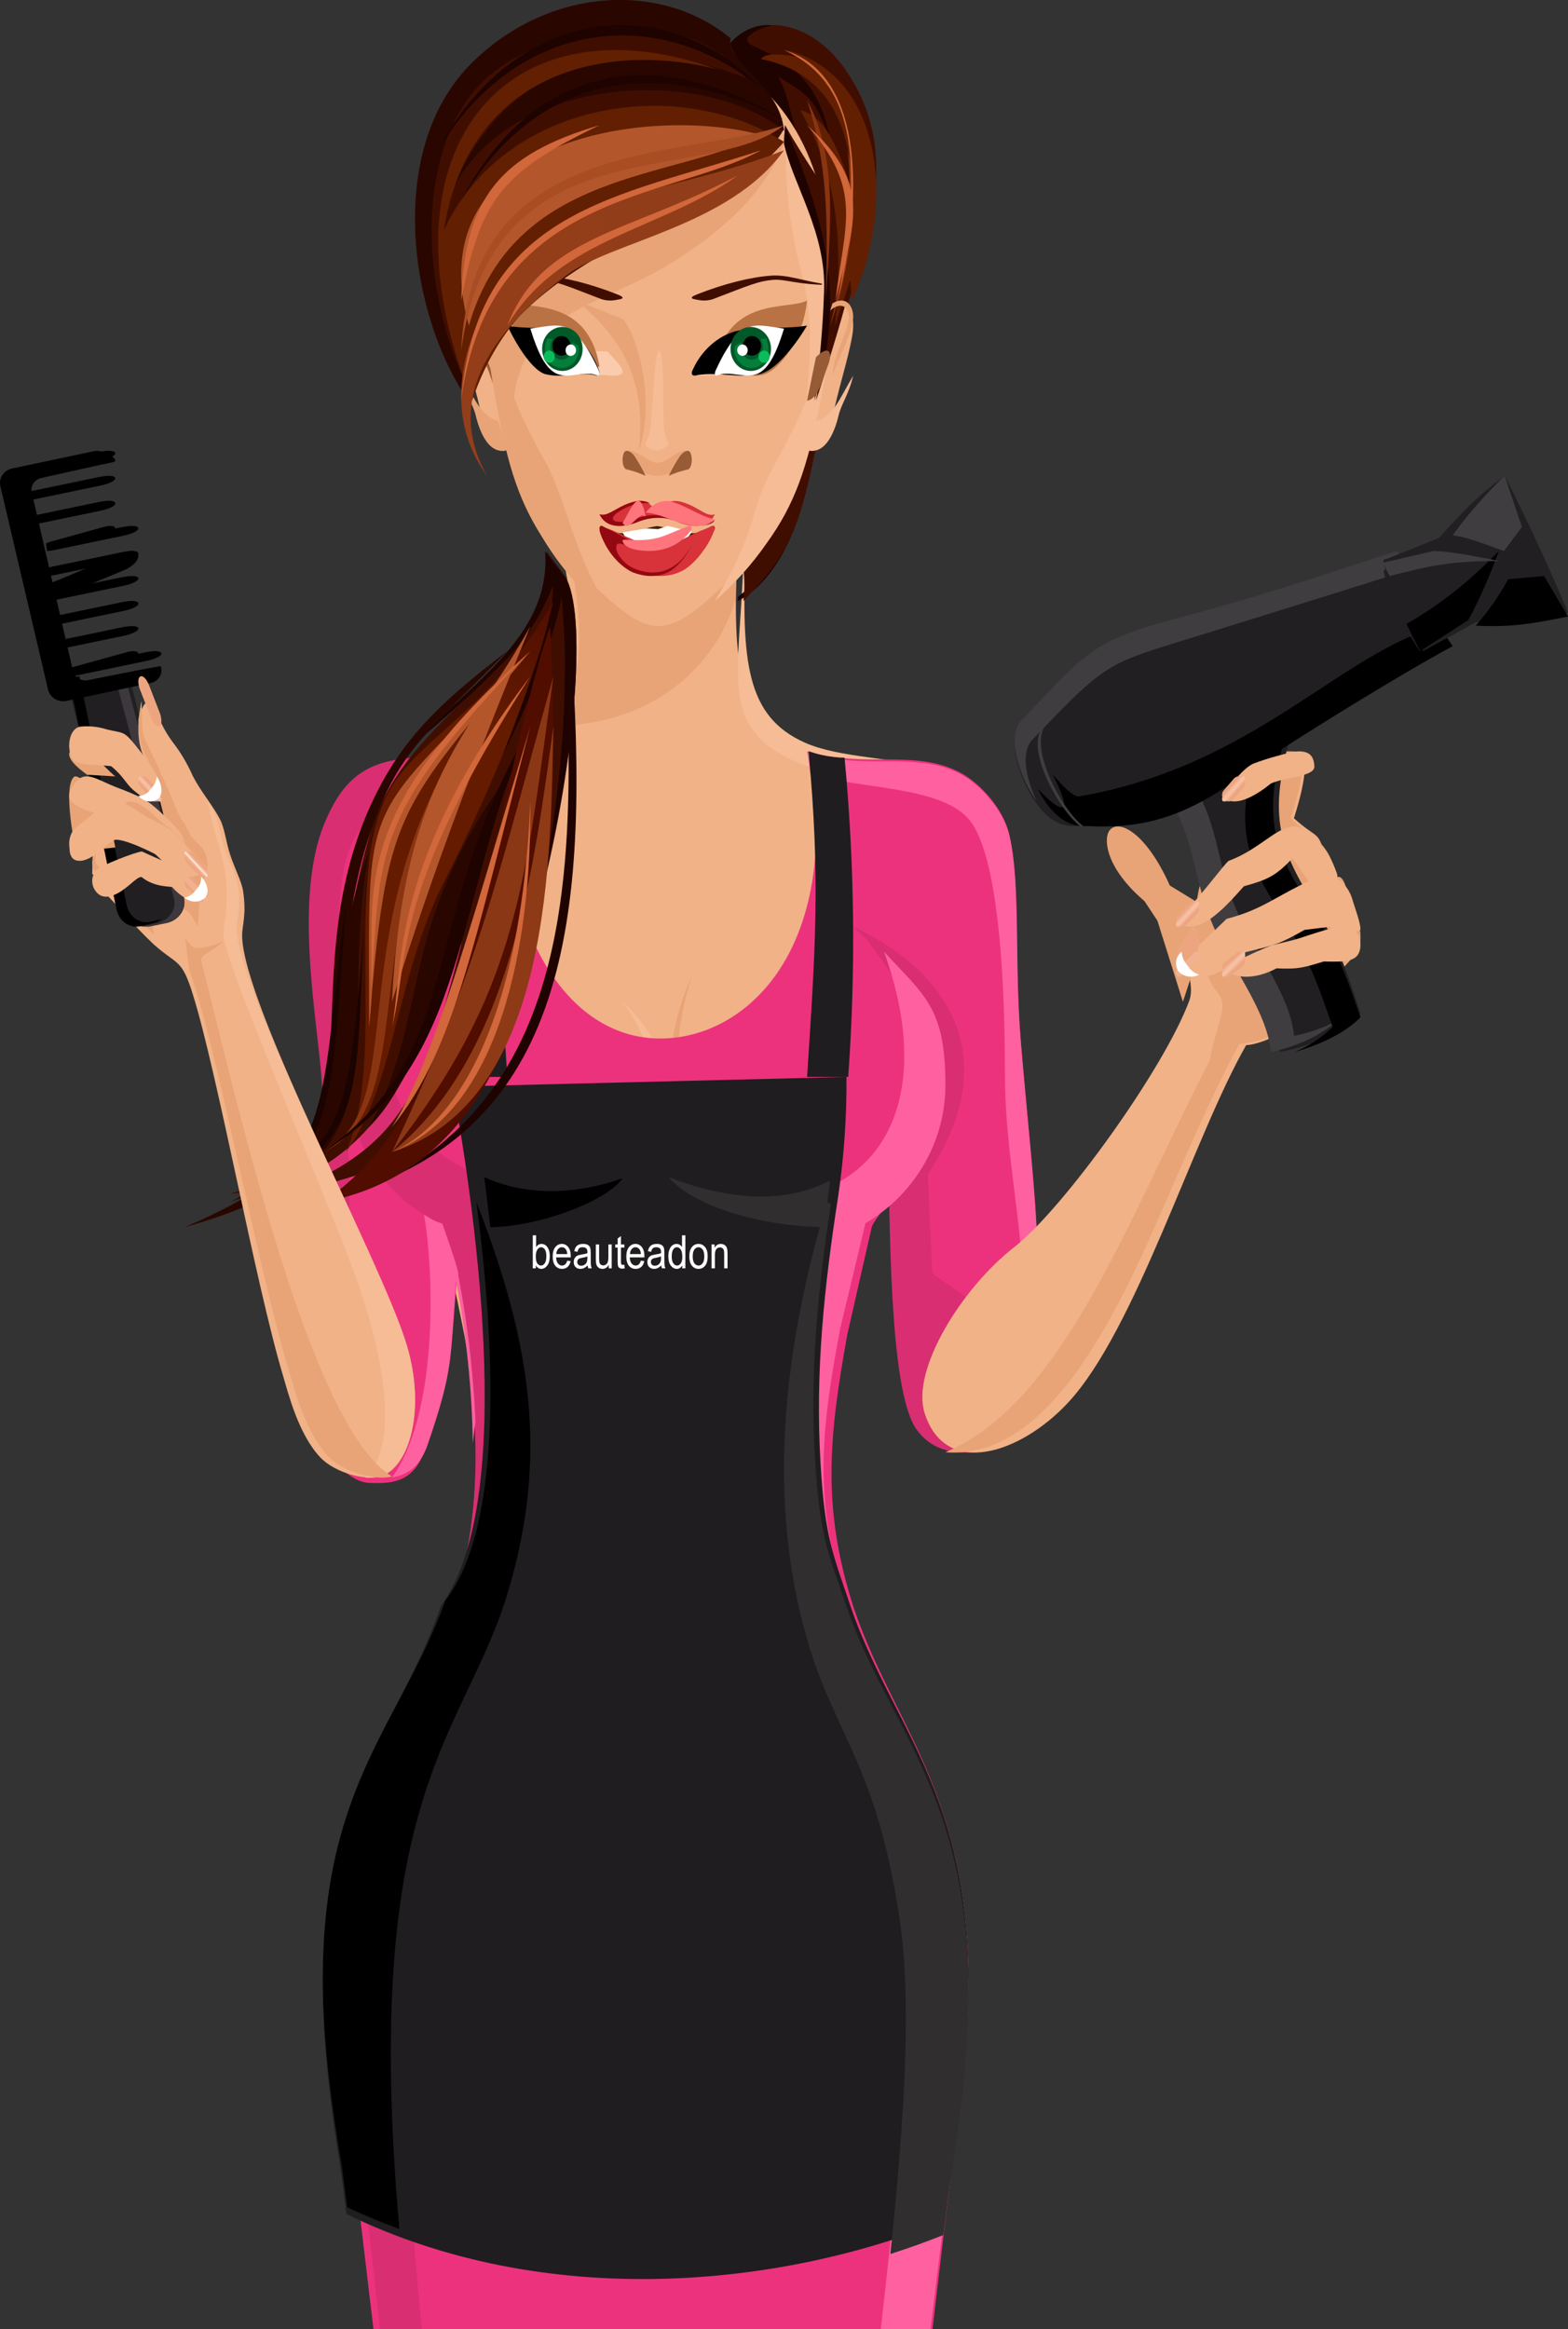 <svg width="68" height="101" viewBox="0 0 68 101" fill="none" xmlns="http://www.w3.org/2000/svg">
<rect x="0" y="0" width="68" height="101" fill="#333333" stroke="none"/>
<path fill-rule="evenodd" clip-rule="evenodd" d="M24.347 23.892C25.106 27.011 24.996 30.299 23.932 31.77C23.66 32.147 22.512 32.444 21.308 32.697C19.665 33.026 17.601 33.287 16.714 33.486C14.211 34.045 13.893 37.536 14.025 38.952C14.198 40.805 15.767 40.49 16.215 42.026C17.983 48.096 19.771 55.712 20.264 58.587L36.261 58.645L40.206 41.412L44 38.581C43.937 31.971 37.787 33.676 34.596 32.291C32.002 31.16 31.76 28.816 31.974 24.008L24.347 23.892Z" fill="#F1B287"/>
<path fill-rule="evenodd" clip-rule="evenodd" d="M43.223 39.097L44 38.498C43.939 31.873 37.977 33.582 34.884 32.194C32.37 31.06 32.135 28.711 32.343 23.892H32.255C32.123 28.65 31.398 30.659 33.206 32.27C33.8 32.719 34.459 33.054 35.155 33.259C37.273 33.956 40.748 33.786 42.034 35.242C42.59 35.86 42.971 37.26 43.223 39.097Z" fill="#F5BC95"/>
<path fill-rule="evenodd" clip-rule="evenodd" d="M38.91 52.447C38.931 52.813 39.022 55.096 39.043 55.465C39.227 58.93 39.054 56.062 39.067 58.031C39.067 58.868 39.496 60.83 40.088 61.814C40.795 62.986 41.746 63.1 42.467 62.922C43.507 62.663 44.309 61.063 44.71 58.579C45.341 54.678 44.826 51.67 44.268 45.16C43.962 41.58 44.268 38.249 43.754 36.123C43.496 35.072 42.524 33.965 41.628 33.494C39.676 32.472 37.464 33.328 35.038 32.584C34.824 32.515 35.594 33.678 35.371 33.583C37.612 41.234 36.846 39.06 38.91 52.447Z" fill="#ED327D"/>
<path fill-rule="evenodd" clip-rule="evenodd" d="M29.385 51.043C29.112 49.508 28.427 45.654 30 42.355C28.663 46.409 29.756 50.508 29.763 50.617L29.385 51.043Z" fill="#E8A476"/>
<path fill-rule="evenodd" clip-rule="evenodd" d="M28.229 51.043C28.777 49.7 30.146 46.328 27 43.441C29.675 46.988 27.485 50.575 27.474 50.671L28.229 51.043Z" fill="#F5BC95"/>
<path fill-rule="evenodd" clip-rule="evenodd" d="M24.601 23.892C25.3 26.3 25.44 30.02 24 31.495C29.422 31.352 31.425 27.745 31.893 25.989C31.882 25.147 31.948 25.126 32 23.992L24.601 23.892Z" fill="#E8A476"/>
<path fill-rule="evenodd" clip-rule="evenodd" d="M19.804 55.583C20.26 57.802 20.532 60.06 20.615 62.33C20.953 74.509 13.347 74.481 14.819 89.877C14.959 91.339 15.163 92.833 15.415 94.427L16.196 101H40.44L41.215 94.427C41.465 92.833 41.671 91.339 41.811 89.877C42.908 78.391 38.956 75.487 37.017 69.698C35.61 65.349 35.968 62.203 36.742 57.886L37.796 53.253C37.869 52.558 42.583 48.572 38.382 44.09C38.685 40.616 39.15 36.715 39.888 33.447C38.237 33.109 36.465 33.079 35.113 32.581C36.592 41.382 32.159 45.204 28.392 45.028C24.735 44.857 21.723 40.817 21.654 32.896C20.688 33.09 19.515 33.204 18.536 33.303C16.366 33.343 15.309 33.973 14.489 36.132C13.151 39.661 14.455 45.524 14.416 47.713C14.328 52.651 14.724 52.435 13.528 56.355C12.773 58.824 13.029 58.196 13.098 59.829C13.205 62.145 14.819 64.272 16.03 64.306C16.845 64.329 17.874 64.357 18.373 63.002C19.616 59.651 19.515 59.092 19.804 55.583Z" fill="#ED327D"/>
<path fill-rule="evenodd" clip-rule="evenodd" d="M44.223 60.817C44.444 60.138 44.608 59.439 44.714 58.729C45.336 54.817 44.828 51.802 44.278 45.275C43.975 41.685 44.278 38.346 43.77 36.214C43.516 35.16 42.557 34.05 41.673 33.578C40.052 32.715 38.249 33.188 36.291 32.919C35.853 32.843 35.421 32.73 35 32.581C35.057 32.919 35.104 33.247 35.142 33.571C37.29 34.219 40.704 34.08 41.982 35.486C43.18 36.803 43.584 41.587 43.582 46.576C43.582 51.163 44.964 54.963 44.223 60.817Z" fill="#FF61A0"/>
<path fill-rule="evenodd" clip-rule="evenodd" d="M40.349 101L41.169 94.386C41.433 92.783 41.652 91.279 41.8 89.809C42.961 78.252 38.778 75.329 36.727 69.505C35.238 65.129 35.616 61.964 36.435 57.62L37.551 52.959L35.866 52.129C33.951 58.421 33.261 64.919 34.99 70.855C36.217 75.075 37.995 76.196 39.004 82.906C39.607 86.91 39.152 92.65 38.198 101H40.349Z" fill="#FF61A0"/>
<path fill-rule="evenodd" clip-rule="evenodd" d="M19.777 55.553C20.221 57.86 20.465 60.212 20.505 62.574C20.704 60.943 20.869 59.316 21 57.693L19.877 52.401L18.282 52.129C18.783 54.224 19.176 61.038 17 64.075C17.675 63.935 18.206 63.636 18.553 62.626C19.684 59.331 19.514 58.984 19.777 55.553Z" fill="#FF61A0"/>
<path fill-rule="evenodd" clip-rule="evenodd" d="M21.967 32.581H21.936H21.919H21.903H21.872H21.791H21.774H21.708H21.692H21.594H21.578H21.445H21.428H21.155H21.138H21.122H21.105H21.001H20.984H20.896C20.101 32.685 19.266 32.764 18.523 32.833C16.128 32.873 14.963 33.519 14.059 35.734C12.582 39.356 14.021 45.371 13.978 47.616C13.88 52.678 14.317 52.457 13 56.473C15.91 54.166 15.101 51.095 14.944 47.754C14.877 46.343 14.733 44.565 14.707 43.142C14.588 38.37 14.707 36.162 16.683 35.007C18.661 33.852 20.481 33.612 22 33.446C21.981 33.267 21.971 32.928 21.967 32.581Z" fill="#D92E72"/>
<path fill-rule="evenodd" clip-rule="evenodd" d="M21.21 13.573C20.567 12.451 19.809 13.216 20.044 14.575C20.24 15.683 20.673 16.941 20.916 18.204C21.083 19.069 21.349 19.685 22 19.522L21.927 15.921L21.21 13.573Z" fill="#F1B287"/>
<path fill-rule="evenodd" clip-rule="evenodd" d="M21.615 15.493C21.052 14.916 20.848 15.282 21.119 15.909C21.315 16.363 21.489 17.299 22 17.376L21.615 15.493Z" fill="#975B36"/>
<path fill-rule="evenodd" clip-rule="evenodd" d="M20.9 13.159C20.443 12.876 20.098 13.094 20.015 13.55C19.883 14.218 20.652 15.505 20.9 16.29C20.832 15.206 20.054 14.153 20.213 13.568C20.31 13.209 20.652 13.146 21 13.47C20.962 13.352 20.929 13.249 20.9 13.159Z" fill="#E8A476"/>
<path fill-rule="evenodd" clip-rule="evenodd" d="M20 16.29C20.662 17.418 20.852 18.028 21.608 18.26L22 19.512C21.069 19.796 20.703 18.323 20.624 17.989C20.507 17.522 20.161 17.044 20 16.29Z" fill="#E8A476"/>
<path fill-rule="evenodd" clip-rule="evenodd" d="M34.945 19.548C34.593 22.471 33.697 24.609 32 25.881V26.064C34.041 25.034 35.282 21.424 34.945 19.548Z" fill="#1F0300"/>
<path fill-rule="evenodd" clip-rule="evenodd" d="M31.698 1.866C33.119 0.433 35.281 1.082 36.606 2.938C39.755 7.361 36.697 11.967 35.893 16.622C34.79 23.015 34.399 23.786 32.24 26.065C32.296 25.609 32.296 25.147 32.24 24.691C31.747 21.608 33.307 17.233 33.616 13.931C33.938 10.523 33.027 5.009 31 2.214L31.698 1.866Z" fill="#400E01"/>
<path fill-rule="evenodd" clip-rule="evenodd" d="M35.789 13.573C36.434 12.451 37.191 13.216 36.956 14.575C36.76 15.683 36.326 16.941 36.085 18.204C35.918 19.069 35.651 19.685 35 19.522L35.071 15.921L35.789 13.573Z" fill="#F1B287"/>
<path fill-rule="evenodd" clip-rule="evenodd" d="M31.64 1.905C31.888 1.614 32.181 1.393 32.499 1.253C32.817 1.114 33.154 1.061 33.488 1.097C32.745 1.272 32.231 1.613 32.465 1.86C32.605 2.011 33.167 2.188 33.761 2.534C35.037 3.285 35.681 4.429 36 6.013C35.296 4.236 35.091 4.153 33.757 3.327C34.107 3.973 34.216 4.604 34.403 5.257C34.899 7.009 35.852 11.207 35.265 13.117L33.414 14.118C33.609 10.526 32.778 5.077 31 2.261L31.64 1.905Z" fill="#1F0300"/>
<path fill-rule="evenodd" clip-rule="evenodd" d="M31.497 25.271C32.427 24.387 33.221 23.344 33.849 22.184C34.824 20.462 35.206 19.279 35.614 16.312C35.925 14.035 36.183 11.667 35.829 9.52C35.174 5.334 32.663 2.153 28.602 2.172C24.104 2.189 21.905 4.141 21.245 8.846C20.816 11.921 20.99 13.904 21.46 16.497C21.986 19.368 22.442 20.984 23.556 22.697C24.115 23.608 24.775 24.441 25.522 25.175C26.963 26.544 27.742 27.151 28.546 27.151C29.349 27.151 30.215 26.519 31.497 25.271Z" fill="#F1B287"/>
<path fill-rule="evenodd" clip-rule="evenodd" d="M34.881 19.548C35.219 18.463 35.46 17.349 35.6 16.221C35.923 14.052 36.19 11.797 35.823 9.751C35.582 8.181 34.956 6.696 34 5.43C34.051 5.654 34.187 5.878 34.142 6.101C34 6.829 34.1 9.431 34.732 11.716C35.522 14.605 34.879 16.671 34.881 19.548Z" fill="#F5BC95"/>
<path fill-rule="evenodd" clip-rule="evenodd" d="M23.385 4.344C22.241 5.419 21.554 7.075 21.237 9.411C20.822 12.477 20.99 14.454 21.444 17.04C21.952 19.903 22.392 21.515 23.468 23.222C24.008 24.131 24.645 24.962 25.366 25.694C25.88 26.222 26.426 26.709 27 27.151C24.982 24.787 24.648 21.786 23.63 19.987C20.675 14.778 20.799 11.554 23.385 4.344Z" fill="#E8A476"/>
<path fill-rule="evenodd" clip-rule="evenodd" d="M30.66 15.242C30.474 15.455 30.207 15.716 30.101 15.881C29.995 16.046 29.941 16.185 30.101 16.251C30.309 16.33 30.673 16.269 31.044 16.251C32.08 16.207 32.025 16.251 33 15.96L31.84 15.204L30.66 15.242Z" fill="#FACCAD"/>
<path fill-rule="evenodd" clip-rule="evenodd" d="M31 15.894C31.537 12.794 34.223 13.473 35 13.032C34.834 14.673 33.849 16.009 33.127 16.239C32.509 16.431 31.761 16.03 31 15.894Z" fill="#B87244"/>
<path fill-rule="evenodd" clip-rule="evenodd" d="M30.034 16.046C30.514 14.998 31.366 14.465 32.024 14.335C32.873 14.166 34.184 14.269 35 14.118C34.349 15.205 33.56 16.069 32.957 16.221C32.623 16.286 32.282 16.305 31.942 16.279C31.39 16.253 30.725 16.164 30.187 16.279C30.043 16.311 29.945 16.247 30.034 16.046Z" fill="black"/>
<path fill-rule="evenodd" clip-rule="evenodd" d="M31.042 16.053C31.568 14.893 32.072 14.328 32.489 14.181C32.905 14.034 33.449 14.181 34 14.25C33.592 15.585 33.243 16.019 32.86 16.206C32.649 16.286 32.434 16.309 32.22 16.275C31.874 16.244 31.456 16.137 31.116 16.275C31.021 16.315 30.952 16.253 31.042 16.053Z" fill="white"/>
<path fill-rule="evenodd" clip-rule="evenodd" d="M32.559 16.086C32.732 16.086 32.902 16.03 33.047 15.925C33.191 15.82 33.304 15.671 33.37 15.497C33.437 15.323 33.454 15.131 33.42 14.946C33.386 14.761 33.303 14.591 33.18 14.458C33.057 14.324 32.9 14.233 32.73 14.197C32.56 14.16 32.383 14.179 32.223 14.251C32.062 14.323 31.925 14.445 31.828 14.602C31.732 14.759 31.68 14.943 31.68 15.132C31.681 15.385 31.774 15.627 31.938 15.806C32.103 15.985 32.326 16.085 32.559 16.086Z" fill="#005928"/>
<path fill-rule="evenodd" clip-rule="evenodd" d="M32.15 14.841L31.875 14.99C31.847 15.129 31.853 15.274 31.894 15.41C31.935 15.545 32.009 15.666 32.108 15.76C32.207 15.854 32.327 15.917 32.456 15.943C32.585 15.969 32.718 15.956 32.842 15.907C33.176 15.777 33.484 15.295 33.225 14.676L32.979 14.709C33.029 14.779 33.062 14.861 33.077 14.948C33.092 15.035 33.087 15.125 33.062 15.21C33.038 15.295 32.996 15.372 32.938 15.435C32.881 15.498 32.81 15.545 32.732 15.572C32.471 15.66 32.105 15.523 32.15 14.841Z" fill="#057D3B"/>
<path fill-rule="evenodd" clip-rule="evenodd" d="M32.608 15.423C32.686 15.423 32.762 15.399 32.827 15.352C32.891 15.306 32.942 15.239 32.972 15.161C33.002 15.083 33.01 14.998 32.995 14.915C32.98 14.832 32.942 14.756 32.887 14.696C32.832 14.636 32.762 14.596 32.686 14.579C32.61 14.563 32.531 14.572 32.459 14.604C32.387 14.637 32.326 14.692 32.283 14.762C32.24 14.832 32.218 14.915 32.218 14.999C32.219 15.112 32.26 15.219 32.333 15.298C32.406 15.377 32.505 15.422 32.608 15.423Z" fill="black"/>
<path fill-rule="evenodd" clip-rule="evenodd" d="M32.199 15.432C32.244 15.432 32.289 15.417 32.326 15.389C32.364 15.362 32.393 15.322 32.41 15.276C32.426 15.23 32.43 15.18 32.42 15.132C32.41 15.084 32.387 15.04 32.354 15.006C32.321 14.972 32.28 14.95 32.235 14.942C32.19 14.934 32.144 14.941 32.103 14.962C32.062 14.983 32.027 15.017 32.004 15.059C31.98 15.101 31.969 15.15 31.972 15.2C31.975 15.262 32.001 15.322 32.043 15.365C32.085 15.408 32.141 15.432 32.199 15.432Z" fill="white"/>
<path fill-rule="evenodd" clip-rule="evenodd" d="M33.137 15.73C33.201 15.73 33.263 15.702 33.308 15.653C33.354 15.604 33.379 15.537 33.379 15.467C33.379 15.397 33.354 15.331 33.308 15.281C33.263 15.232 33.201 15.204 33.137 15.204C33.073 15.204 33.011 15.232 32.966 15.281C32.92 15.331 32.895 15.397 32.895 15.467C32.895 15.537 32.92 15.604 32.966 15.653C33.011 15.702 33.073 15.73 33.137 15.73Z" fill="#0ABD5A"/>
<path fill-rule="evenodd" clip-rule="evenodd" d="M30.254 12.755C31.404 12.304 32.554 12.013 33.454 11.952C34.194 11.902 34.857 12.204 36 12.356C34.641 12.356 34.033 12.099 33.56 12.134C32.883 12.183 32.462 12.383 30.915 12.973C30.722 13.037 30.5 13.05 30.294 13.009C30.091 12.974 29.769 12.94 30.254 12.755Z" fill="#400E01"/>
<path fill-rule="evenodd" clip-rule="evenodd" d="M29.006 19.885C29.181 19.752 29.368 19.647 29.563 19.573C29.61 19.552 29.659 19.544 29.708 19.551C29.757 19.557 29.804 19.578 29.846 19.61C29.888 19.643 29.923 19.687 29.949 19.739C29.975 19.791 29.991 19.851 29.997 19.912C30.04 20.346 29.637 20.455 29.346 20.484C29.185 20.502 29.025 20.534 28.867 20.579C28.625 20.653 28.372 20.653 28.13 20.579C27.973 20.534 27.814 20.502 27.653 20.484C27.367 20.46 26.964 20.346 27.003 19.912C27.008 19.851 27.024 19.791 27.05 19.739C27.077 19.687 27.112 19.643 27.154 19.61C27.195 19.578 27.242 19.557 27.291 19.551C27.34 19.544 27.39 19.552 27.436 19.573C27.648 19.648 27.852 19.755 28.043 19.893C28.46 20.129 28.609 20.129 29.006 19.885Z" fill="#E8A476"/>
<path fill-rule="evenodd" clip-rule="evenodd" d="M29 20.634C29.156 20.312 29.324 20.019 29.502 19.758C29.657 19.571 29.846 19.469 29.936 19.624C29.965 19.681 29.985 19.755 29.994 19.837C30.004 19.92 30.002 20.006 29.988 20.086C29.975 20.166 29.951 20.235 29.919 20.284C29.888 20.333 29.851 20.36 29.812 20.362C29.539 20.42 29.268 20.511 29 20.634Z" fill="#975B36"/>
<path fill-rule="evenodd" clip-rule="evenodd" d="M28 20.634C27.844 20.312 27.676 20.018 27.499 19.754C27.344 19.567 27.155 19.471 27.065 19.625C27.036 19.681 27.015 19.755 27.006 19.837C26.996 19.919 26.998 20.006 27.012 20.086C27.025 20.165 27.049 20.234 27.081 20.282C27.113 20.331 27.15 20.357 27.189 20.357C27.506 20.421 27.688 20.512 28 20.634Z" fill="#975B36"/>
<path fill-rule="evenodd" clip-rule="evenodd" d="M28.385 16.245C28.336 17.025 28.27 17.775 28.215 18.463C28.168 19.056 27.994 19.108 28 19.235C28.006 19.361 28.135 19.497 28.51 19.548C28.827 19.447 28.985 19.359 28.999 19.247C29.014 19.136 28.833 19.058 28.794 18.497C28.741 17.853 28.784 17.109 28.752 16.245C28.694 14.846 28.471 14.869 28.385 16.245Z" fill="#F5BC95"/>
<path fill-rule="evenodd" clip-rule="evenodd" d="M27.017 13.842C27.597 14.472 28.457 17.266 27.708 19.548C28.036 16.517 27.032 14.714 25 13.032L27.017 13.842Z" fill="#E8A476"/>
<path fill-rule="evenodd" clip-rule="evenodd" d="M35.526 9.774C36.213 13.001 36.088 14.912 35.566 17.48C34.993 20.334 34.471 21.857 33.252 23.552C32.608 24.478 31.852 25.322 31 26.064C32.944 22.816 32.452 22.218 33.526 20.271C35.935 15.911 35.785 15.094 35.526 9.774Z" fill="#F5BC95"/>
<path fill-rule="evenodd" clip-rule="evenodd" d="M22.224 18.462L21 15.29L25.627 9.382L32.433 5.43C32.358 5.874 33.591 5.952 34 6.208C33.139 8.474 31.194 10.086 29.224 11.339C25.851 13.466 22.143 13.414 22.224 18.462Z" fill="#E8A476"/>
<path fill-rule="evenodd" clip-rule="evenodd" d="M26.342 15.242C26.529 15.455 26.793 15.716 26.901 15.881C27.009 16.046 27.059 16.185 26.89 16.251C26.684 16.33 26.321 16.269 25.951 16.251C24.916 16.207 24.97 16.251 24 15.96L25.155 15.204L26.342 15.242Z" fill="#FACCAD"/>
<path fill-rule="evenodd" clip-rule="evenodd" d="M26 15.894C25.463 12.794 22.776 13.473 22 13.032C22.165 14.673 23.15 16.009 23.874 16.239C24.481 16.431 25.232 16.03 26 15.894Z" fill="#B87244"/>
<path fill-rule="evenodd" clip-rule="evenodd" d="M25.973 16.046C25.589 14.997 24.907 14.465 24.38 14.335C23.7 14.166 22.651 14.269 22 14.118C22.519 15.205 23.153 16.068 23.633 16.221C23.901 16.286 24.175 16.305 24.448 16.279C24.887 16.253 25.42 16.164 25.85 16.279C25.965 16.311 26.044 16.247 25.973 16.046Z" fill="black"/>
<path fill-rule="evenodd" clip-rule="evenodd" d="M25.959 16.053C25.431 14.893 24.928 14.328 24.511 14.181C24.095 14.034 23.551 14.181 23 14.25C23.41 15.585 23.757 16.019 24.14 16.206C24.351 16.286 24.566 16.309 24.78 16.275C25.128 16.244 25.546 16.137 25.883 16.275C25.979 16.315 26.048 16.253 25.959 16.053Z" fill="white"/>
<path fill-rule="evenodd" clip-rule="evenodd" d="M24.389 16.086C24.562 16.086 24.732 16.03 24.877 15.925C25.021 15.82 25.134 15.671 25.2 15.497C25.266 15.323 25.284 15.131 25.25 14.946C25.216 14.761 25.132 14.591 25.01 14.458C24.887 14.324 24.73 14.233 24.56 14.197C24.39 14.16 24.213 14.179 24.052 14.251C23.892 14.323 23.755 14.445 23.658 14.602C23.562 14.759 23.51 14.943 23.51 15.132C23.511 15.385 23.604 15.627 23.768 15.806C23.933 15.985 24.156 16.085 24.389 16.086Z" fill="#005928"/>
<path fill-rule="evenodd" clip-rule="evenodd" d="M24.802 14.841L25.076 14.99C25.105 15.129 25.098 15.274 25.057 15.409C25.016 15.544 24.943 15.665 24.844 15.759C24.746 15.852 24.626 15.915 24.497 15.942C24.368 15.968 24.235 15.956 24.112 15.907C23.776 15.777 23.47 15.295 23.729 14.676L23.973 14.709C23.923 14.779 23.889 14.861 23.875 14.948C23.86 15.035 23.865 15.125 23.889 15.21C23.913 15.295 23.956 15.372 24.013 15.435C24.071 15.498 24.142 15.545 24.219 15.572C24.481 15.66 24.847 15.523 24.802 14.841Z" fill="#057D3B"/>
<path fill-rule="evenodd" clip-rule="evenodd" d="M24.346 15.423C24.423 15.423 24.5 15.399 24.564 15.352C24.629 15.306 24.68 15.239 24.71 15.161C24.739 15.083 24.747 14.998 24.732 14.915C24.717 14.832 24.68 14.756 24.625 14.696C24.57 14.636 24.5 14.596 24.424 14.579C24.348 14.563 24.268 14.572 24.197 14.604C24.125 14.637 24.064 14.692 24.021 14.762C23.978 14.832 23.955 14.915 23.956 14.999C23.956 15.112 23.998 15.219 24.071 15.298C24.144 15.377 24.242 15.422 24.346 15.423Z" fill="black"/>
<path fill-rule="evenodd" clip-rule="evenodd" d="M24.755 15.432C24.8 15.432 24.845 15.417 24.882 15.389C24.92 15.362 24.949 15.322 24.965 15.276C24.982 15.23 24.986 15.18 24.976 15.132C24.966 15.084 24.943 15.04 24.91 15.006C24.877 14.972 24.835 14.95 24.791 14.942C24.746 14.934 24.7 14.941 24.659 14.962C24.617 14.983 24.583 15.017 24.56 15.059C24.536 15.101 24.525 15.15 24.528 15.2C24.528 15.231 24.534 15.263 24.545 15.292C24.557 15.321 24.574 15.347 24.595 15.369C24.616 15.391 24.641 15.408 24.669 15.419C24.696 15.43 24.726 15.434 24.755 15.432Z" fill="white"/>
<path fill-rule="evenodd" clip-rule="evenodd" d="M23.817 15.73C23.864 15.73 23.911 15.715 23.951 15.686C23.991 15.657 24.022 15.616 24.04 15.568C24.058 15.52 24.063 15.467 24.054 15.416C24.045 15.365 24.021 15.318 23.988 15.281C23.954 15.245 23.911 15.219 23.864 15.209C23.817 15.199 23.768 15.204 23.724 15.224C23.68 15.244 23.642 15.278 23.615 15.321C23.589 15.364 23.575 15.415 23.575 15.467C23.575 15.537 23.601 15.603 23.646 15.652C23.691 15.701 23.753 15.729 23.817 15.73Z" fill="#0ABD5A"/>
<path fill-rule="evenodd" clip-rule="evenodd" d="M26.744 12.755C25.594 12.304 24.455 12.013 23.547 11.952C22.806 11.902 22.141 12.204 21 12.356C22.36 12.356 22.965 12.099 23.441 12.134C24.117 12.183 24.538 12.383 26.086 12.973C26.277 13.037 26.499 13.05 26.705 13.009C26.91 12.974 27.232 12.94 26.744 12.755Z" fill="#400E01"/>
<path fill-rule="evenodd" clip-rule="evenodd" d="M20.323 17.376C17.835 13.875 16.625 6.576 20.438 2.756C23.767 -0.566 28.668 -0.828 31.683 1.664C31.308 1.782 33.69 5.388 34 5.586C31.672 9.795 22.429 10.521 20.323 17.376Z" fill="#400E01"/>
<path fill-rule="evenodd" clip-rule="evenodd" d="M20.324 17.376C17.835 13.875 16.624 6.576 20.439 2.756C23.769 -0.566 28.671 -0.828 31.686 1.664C31.45 2.747 33.829 3.648 34 5.673C30.38 2.756 21.563 3.256 19.397 8.741C21.78 2.45 27.217 1.32 32.351 3.388C29.496 -0.125 23.686 1.226 21.275 3.235C18.114 5.859 17.961 12.179 20.409 17.091C20.383 17.183 20.352 17.273 20.324 17.376Z" fill="#290700"/>
<path fill-rule="evenodd" clip-rule="evenodd" d="M34 6.2C34.378 7.965 35.952 10.069 35.836 12.652C35.782 14.233 35.634 15.81 35.39 17.376C35.978 15.583 36.702 13.225 36.883 12.293C37.408 9.772 36.117 9.056 34.047 5.43L34 6.2Z" fill="#400E01"/>
<path fill-rule="evenodd" clip-rule="evenodd" d="M34 6.2C34.357 7.965 35.845 10.069 35.736 12.652C35.685 14.233 35.544 15.81 35.314 17.376C36.715 12.858 35.81 9.674 34.045 5.43L34 6.2Z" fill="#1F0300"/>
<path fill-rule="evenodd" clip-rule="evenodd" d="M26.297 23.198C26.444 23.238 26.619 23.265 26.725 23.292C27.338 23.446 27.707 23.667 28.315 23.814L28.303 23.892L28.499 23.856L28.696 23.892L28.682 23.814C29.287 23.667 29.665 23.446 30.274 23.292C30.378 23.265 30.555 23.238 30.7 23.198C30.997 23.117 31.058 22.865 30.951 22.813C30.91 22.796 30.84 22.813 30.755 22.886C30.627 23.01 30.459 23.085 30.279 23.1C29.639 23.196 29.364 22.953 28.527 22.815H28.501H28.476C27.639 22.953 27.364 23.2 26.723 23.1C26.544 23.085 26.376 23.01 26.248 22.886C26.155 22.811 26.085 22.796 26.051 22.813C25.941 22.865 26.002 23.117 26.297 23.198Z" fill="#472001"/>
<path fill-rule="evenodd" clip-rule="evenodd" d="M27 23.087C27.322 23.745 28.018 23.923 28.55 23.888C29.043 23.856 29.667 23.661 30 23.056L28.944 22.806L28.543 22.945L28.044 22.913L27 23.087Z" fill="white"/>
<path fill-rule="evenodd" clip-rule="evenodd" d="M29.93 21.899C30.39 22.102 30.696 22.419 31 22.302C30.69 22.962 29.947 22.85 29.447 22.658C28.836 22.385 28.164 22.385 27.553 22.658C27.053 22.85 26.31 22.962 26 22.302C26.302 22.408 26.61 22.102 27.07 21.899C27.733 21.605 28.159 21.639 28.501 22.27C28.841 21.652 29.265 21.605 29.93 21.899Z" fill="#D8323B"/>
<path fill-rule="evenodd" clip-rule="evenodd" d="M31 22.543C30.894 22.83 30.189 22.803 30.061 22.788C29.891 22.764 29.724 22.721 29.561 22.658C28.93 22.384 28.236 22.384 27.605 22.658C27.087 22.85 26.32 22.962 26 22.301C26.312 22.408 26.63 22.101 27.105 21.898C27.581 21.695 27.905 21.658 28.191 21.83C27.878 21.789 27.562 21.834 27.267 21.963C27.028 22.062 26.659 22.265 26.59 22.426C26.477 22.686 27.105 22.686 27.642 22.476C27.927 22.364 28.227 22.321 28.526 22.348C29.329 22.366 29.607 22.569 30.052 22.707C30.158 22.749 30.746 22.777 31 22.543Z" fill="#940811"/>
<path fill-rule="evenodd" clip-rule="evenodd" d="M27 22.668C27.29 23.162 27.64 22.157 28 22.395C27.727 20.967 27.333 22.174 27 22.668Z" fill="#FF757C"/>
<path fill-rule="evenodd" clip-rule="evenodd" d="M28 22.235C28.769 22.206 30.225 23.314 31 22.519C30.44 22.447 29.454 21.742 28.915 21.721C28.741 21.723 28.569 21.77 28.411 21.859C28.254 21.947 28.113 22.076 28 22.235Z" fill="#FF757C"/>
<path fill-rule="evenodd" clip-rule="evenodd" d="M26.966 23.184C26.73 23.069 26.557 22.993 26.363 22.923C26.169 22.853 26.072 22.78 26.031 22.833C25.913 22.99 26.157 23.395 26.322 23.675C26.661 24.181 27.11 24.569 27.62 24.798C28.29 25.036 29.085 25.078 29.715 24.68C30.013 24.472 30.278 24.202 30.496 23.883C30.698 23.616 30.862 23.312 30.981 22.982C31.073 22.673 30.811 22.85 30.616 22.926C30.422 23.002 30.174 23.094 29.975 23.206C28.711 23.849 28.266 23.785 26.966 23.184Z" fill="#D8323B"/>
<path fill-rule="evenodd" clip-rule="evenodd" d="M26.829 23.177C26.626 23.061 26.478 22.985 26.311 22.915C26.145 22.845 26.061 22.771 26.027 22.825C25.925 22.983 26.134 23.388 26.277 23.67C26.567 24.178 26.952 24.568 27.39 24.797C27.965 25.036 28.647 25.079 29.188 24.679C29.512 24.424 29.791 24.068 30 23.639C29.198 25.132 27.997 24.91 27.386 24.594C27.051 24.425 26.612 23.918 26.748 23.628C26.827 23.459 27.238 23.715 27.67 23.808C28.183 23.894 28.703 23.731 29.139 23.346C28.253 23.828 27.847 23.729 26.829 23.177Z" fill="#940811"/>
<path fill-rule="evenodd" clip-rule="evenodd" d="M27.657 23.852C28.53 23.994 29.349 23.766 29.893 23.092C29.991 22.971 30.039 22.864 29.961 22.823C29.882 22.781 29.891 22.793 28.908 23.196C27.925 23.599 27.03 23.315 27.002 23.434C26.986 23.495 27.072 23.756 27.657 23.852Z" fill="#FF757C"/>
<path fill-rule="evenodd" clip-rule="evenodd" d="M34.121 2.172C35.332 2.828 33.417 2.013 33 2.561C34.317 2.823 36.914 3.741 36.948 8.312C36.616 7.283 36.012 5.041 34.706 4.783C36.432 7.721 36.541 10.796 36.211 14.118L36.873 12.144L36.948 13.005C38.812 9.087 38.392 3.299 34.121 2.172Z" fill="#621F02"/>
<path fill-rule="evenodd" clip-rule="evenodd" d="M36 14.118C36.92 11.581 37.279 8.452 36.763 6.516C37.152 10.019 36.007 14.055 36 14.118Z" fill="#8A3511"/>
<path fill-rule="evenodd" clip-rule="evenodd" d="M34 2.172C37.225 3.626 37.38 7.279 36.344 13.032C37.737 7.071 36.89 3.017 34 2.172Z" fill="#D1673A"/>
<path fill-rule="evenodd" clip-rule="evenodd" d="M35 4.344C35.864 7.008 35.932 9.431 35.805 13.032C36.056 9.603 36.285 6.72 35 4.344Z" fill="#8A3511"/>
<path fill-rule="evenodd" clip-rule="evenodd" d="M31.122 3.01C21.786 -0.326 16.165 6.672 20.472 17.376C23.025 9.87 29.765 11.005 34 6.151C29.348 3.208 21.84 4.399 19.248 9.989C20.374 2.881 26.584 1.838 31.122 3.01Z" fill="#621F02"/>
<path fill-rule="evenodd" clip-rule="evenodd" d="M34 6.516C29.889 8.138 26.253 8.201 23.645 10.218C20.845 12.386 18.542 17.126 21.123 20.634C18.95 16.816 22.225 13.682 24.591 11.919C26.54 10.465 31.65 9.803 34 6.516Z" fill="url(#paint0_linear_1:46572)"/>
<path fill-rule="evenodd" clip-rule="evenodd" d="M35 5.43C37.456 8.238 36.629 9.668 36.23 13.032C36.987 9.8 37.931 8.029 35 5.43Z" fill="#D1673A"/>
<path fill-rule="evenodd" clip-rule="evenodd" d="M33 5.849C28.158 4.55 18.035 5.996 20.335 14.118C22.31 7.294 29.246 7.841 33 5.849Z" fill="url(#paint1_linear_1:46572)"/>
<path fill-rule="evenodd" clip-rule="evenodd" d="M33 6.516C26.888 8.553 20.656 9.052 20 17.376C21.172 8.259 29.08 8.69 33 6.516Z" fill="#D1673A"/>
<path fill-rule="evenodd" clip-rule="evenodd" d="M32 7.602C28.714 9.987 24.262 10.284 22 14.118C23.51 10.216 27.318 10.101 32 7.602Z" fill="#D1673A"/>
<path fill-rule="evenodd" clip-rule="evenodd" d="M34 5.43C30.549 8.134 21.333 5.249 20 15.204C20.44 5.786 29.751 6.936 34 5.43Z" fill="url(#paint2_linear_1:46572)"/>
<path fill-rule="evenodd" clip-rule="evenodd" d="M34 5.196C28.593 1.907 23.177 2.635 20 8.688C23.259 3.262 28.3 2.3 34 5.196Z" fill="#1F0300"/>
<path fill-rule="evenodd" clip-rule="evenodd" d="M33 3.818C28.751 -0.625 22.187 0.405 19 6.516C22.282 1.026 28.298 0.003 33 3.818Z" fill="#1F0300"/>
<path fill-rule="evenodd" clip-rule="evenodd" d="M26 5.43C21.731 7.474 20.825 8.669 20 13.032C20.154 8.63 21.629 6.717 26 5.43Z" fill="#D1673A"/>
<path fill-rule="evenodd" clip-rule="evenodd" d="M35.385 15.493C35.949 14.916 36.151 15.282 35.882 15.909C35.686 16.363 35.512 17.299 35 17.376L35.385 15.493Z" fill="#975B36"/>
<path fill-rule="evenodd" clip-rule="evenodd" d="M36.1 13.159C36.554 12.876 36.899 13.094 36.984 13.55C37.12 14.218 36.348 15.505 36.1 16.29C36.168 15.206 36.949 14.153 36.79 13.568C36.692 13.209 36.351 13.146 36 13.47L36.1 13.159Z" fill="#E8A476"/>
<path fill-rule="evenodd" clip-rule="evenodd" d="M37 16.29C36.339 17.418 36.146 18.028 35.392 18.26L35 19.512C35.93 19.796 36.295 18.323 36.374 17.989C36.488 17.522 36.833 17.044 37 16.29Z" fill="#F5BC95"/>
<path fill-rule="evenodd" clip-rule="evenodd" d="M42.951 62.818C42.882 62.844 42.81 62.866 42.737 62.882C41.92 63.072 40.547 63.135 39.732 61.963C38.516 60.208 38.618 52.533 38.516 50.488C38.414 48.444 38.435 51.506 38.545 50.449C38.995 46.103 42.251 46.932 37.613 40.773L37 40.183C40.915 42 43.708 45.696 40.238 50.929C40.294 51.766 40.268 51.958 40.435 55.221C41.825 56.245 43.486 56.927 43.983 60.148C44.251 61.889 41.287 62.652 42.246 62.726L42.951 62.818Z" fill="#D92E72"/>
<path fill-rule="evenodd" clip-rule="evenodd" d="M38.337 41.269C40.097 43.192 41 43.676 41 47.06C41 49.741 39.426 52.034 37.327 53.157C34.28 53.444 30.292 52.648 29 51.288C36.952 53.996 41.162 49.05 38.337 41.269Z" fill="#FF61A0"/>
<path fill-rule="evenodd" clip-rule="evenodd" d="M17.789 40.183C16.323 41.882 14.467 43.869 15.144 47.837C15.516 50.023 16.861 51.806 18.564 52.776C20.424 54.055 25.962 52.282 27 50.754C20.281 53.196 14.205 48.502 17.759 40.383L17.789 40.183Z" fill="#D92E72"/>
<path fill-rule="evenodd" clip-rule="evenodd" d="M19.875 55.314C20.305 57.545 20.561 59.817 20.639 62.101C20.957 74.352 13.792 74.324 15.178 89.811C15.31 91.282 15.503 92.784 15.74 94.388L16.476 101H18.3C15.922 77.968 20.388 75.797 22.151 68.981C23.688 63.047 23.075 58.044 20.823 51.577C20.823 52.042 19.559 49.712 18.969 52.245C18.908 52.49 19.94 55.018 19.875 55.314Z" fill="#D92E72"/>
<path fill-rule="evenodd" clip-rule="evenodd" d="M19.129 69.618C17.149 75.431 13.065 78.281 14.194 89.75C14.337 91.201 14.546 92.685 14.803 94.267L15.023 96.009C23.659 100.22 33.815 99.197 40.951 96.31L41.197 94.267C41.452 92.685 41.664 91.201 41.807 89.75C42.929 78.343 38.887 75.459 36.904 69.71C36.141 67.41 35.782 66.798 35.584 63.44C35.349 59.481 35.741 55.801 36.355 51.842C36.604 50.141 36.722 48.42 36.709 46.699L19.631 47.12C20.449 51.571 22.546 64.993 19.129 69.618Z" fill="#1F1D1F"/>
<path fill-rule="evenodd" clip-rule="evenodd" d="M40.912 96.918L41.167 94.827C41.432 93.207 41.651 91.688 41.8 90.202C42.963 78.524 38.772 75.571 36.716 69.687C35.929 67.351 35.557 66.727 35.347 63.298C35.119 59.507 35.457 55.965 36.032 52.211L35.87 52.129C33.951 58.487 33.26 65.052 34.992 71.05C36.221 75.315 38.003 76.447 39.014 83.227C39.523 86.641 39.278 91.304 38.614 97.742C39.405 97.488 40.171 97.213 40.912 96.918Z" fill="#302E2F"/>
<path fill-rule="evenodd" clip-rule="evenodd" d="M35.744 53.215C33.036 53.174 30.071 52.332 29 51.043C31.884 52.162 34.272 52.119 36 51.184C35.916 51.867 35.829 52.543 35.744 53.215Z" fill="#302E2F"/>
<path fill-rule="evenodd" clip-rule="evenodd" d="M21.263 53.215C23.375 53.196 26.313 52.089 27 51.094C24.782 51.879 22.644 51.807 21 51.043C21.092 51.728 21.174 52.456 21.263 53.215Z" fill="black"/>
<path fill-rule="evenodd" clip-rule="evenodd" d="M19.311 69.414C17.261 75.207 13.032 78.048 14.201 89.478C14.349 90.925 14.565 92.403 14.832 93.981L15.06 95.716C15.803 96.064 16.555 96.378 17.318 96.656C15.627 77.562 20.175 75.29 22.045 68.983C23.75 63.227 23.102 58.362 20.66 52.129C21.43 57.954 21.906 66.037 19.311 69.414Z" fill="black"/>
<path fill-rule="evenodd" clip-rule="evenodd" d="M35.064 32.581C35.581 38.068 35.363 41.184 35 46.699H36.785C37.117 42.088 37.064 37.459 36.626 32.857C36.093 32.848 35.565 32.754 35.064 32.581Z" fill="#1F1D1F"/>
<path fill-rule="evenodd" clip-rule="evenodd" d="M21.936 32.581C21.419 38.056 21.637 41.185 22 46.699H20.215C19.883 42.088 19.936 37.459 20.374 32.857C20.907 32.849 21.435 32.755 21.936 32.581Z" fill="#1F1D1F"/>
<path fill-rule="evenodd" clip-rule="evenodd" d="M24.52 25.012C25.468 26.59 24.952 32.932 23.506 38.693C20.654 50.117 20.238 49.664 11.312 52.129C17.876 49.853 18.332 47.422 20.497 39.072C17.885 48.31 14.971 51.354 10 51.764C16.024 49.86 13.397 45.471 16.044 36.15C17.585 30.701 24.075 29.003 23.719 23.892C23.857 24.136 24.447 24.888 24.52 25.012Z" fill="#400E01"/>
<path fill-rule="evenodd" clip-rule="evenodd" d="M24.495 25.021C25.448 26.545 24.992 32.427 23.635 38.011C24.353 33.558 24.659 30.57 24.417 25.679C24.139 27.167 23.17 30.119 21.806 32.719C22.572 30.485 23.988 27.432 23.979 25.401C23.486 26.69 22.719 27.856 21.731 28.82C20.68 29.911 19.222 31.19 18 32.238C20.561 29.476 23.904 27.546 23.64 23.892C23.795 24.134 24.417 24.895 24.495 25.021Z" fill="#1F0300"/>
<path fill-rule="evenodd" clip-rule="evenodd" d="M24.297 24.979C25.187 37.169 25.017 46.592 17 51.043C25.399 47.339 25.583 37.348 24.58 25.578L24.297 24.979Z" fill="#1F0300"/>
<path fill-rule="evenodd" clip-rule="evenodd" d="M16 48.871C18.468 46.499 19.965 39.881 22 33.667C17.175 40.279 18.667 44.097 16 48.871Z" fill="#290700"/>
<path fill-rule="evenodd" clip-rule="evenodd" d="M24 26.065C21.523 30.446 18.626 31.754 17.144 33.866C14.615 37.469 16.919 45.704 15 49.957C17.11 47.11 17.176 42.325 19.279 38.194C21.61 33.641 23.146 29.555 24 26.065Z" fill="url(#paint3_linear_1:46572)"/>
<path fill-rule="evenodd" clip-rule="evenodd" d="M23 28.237C14.208 37.476 19.023 47.719 14 49.957C18.433 47.778 13.595 38.261 23 28.237Z" fill="#8A3511"/>
<path fill-rule="evenodd" clip-rule="evenodd" d="M22 28.237C19.168 31.142 17.731 32.22 16.678 34.538C13.433 41.684 16.378 48.828 12 51.043C16.143 48.466 12.73 41.473 16.357 34.333C17.492 32.103 18.938 30.547 22 28.237Z" fill="#290700"/>
<path fill-rule="evenodd" clip-rule="evenodd" d="M23 28.237C15.478 36.019 16.008 34.064 16.008 44.527C16.755 35.151 17.188 35.165 23 28.237Z" fill="url(#paint4_linear_1:46572)"/>
<path fill-rule="evenodd" clip-rule="evenodd" d="M23 27.151C20.671 32.809 18.841 37.568 17 43.441C17.495 33.691 20.471 31.784 23 27.151Z" fill="url(#paint5_linear_1:46572)"/>
<path fill-rule="evenodd" clip-rule="evenodd" d="M23 29.323C16.877 38.851 17.79 41.485 17 44.527C17.515 41.958 16.824 37.476 23 29.323Z" fill="#D1673A"/>
<path fill-rule="evenodd" clip-rule="evenodd" d="M23 28.237C15.633 35.867 16.59 36.94 16 44.527C16.61 39.372 14.169 36.078 23 28.237Z" fill="#D1673A"/>
<path fill-rule="evenodd" clip-rule="evenodd" d="M16 36.925C14.477 45.35 18.196 50.404 8 53.215C17.419 49.239 12.698 45.848 16 36.925Z" fill="#290700"/>
<path fill-rule="evenodd" clip-rule="evenodd" d="M16 36.925C15.14 49.785 15.148 49.28 10 52.129C16.832 49.331 15.105 47.21 16 36.925Z" fill="#1A0300"/>
<path fill-rule="evenodd" clip-rule="evenodd" d="M15 39.097C14.38 48.475 14.447 50.328 10 52.129C14.527 50.37 13.963 46.853 15 39.097Z" fill="#1A0300"/>
<path fill-rule="evenodd" clip-rule="evenodd" d="M23 31.495C18.039 40.081 20.301 45.543 14 49.957C20.428 46.226 19.681 38.703 23 31.495Z" fill="#1F0300"/>
<path fill-rule="evenodd" clip-rule="evenodd" d="M23.853 27.151C24.246 34.652 24.626 50.206 14 52.129C20.825 47.532 21.066 35.477 23.853 27.151Z" fill="url(#paint6_linear_1:46572)"/>
<path fill-rule="evenodd" clip-rule="evenodd" d="M24 31.495C23.163 37.585 22.167 45.762 17 49.957C24.051 47.765 23.858 36.849 24 31.495Z" fill="url(#paint7_linear_1:46572)"/>
<path fill-rule="evenodd" clip-rule="evenodd" d="M17 49.957C22.587 42.843 22.776 38.079 24 29.323C21.621 37.796 20.851 41.803 17 49.957Z" fill="url(#paint8_linear_1:46572)"/>
<path fill-rule="evenodd" clip-rule="evenodd" d="M22.998 34.753C22.596 44.524 19.659 48.808 17 49.957C21.665 48.183 23.066 40.992 22.998 34.753Z" fill="#D1673A"/>
<path fill-rule="evenodd" clip-rule="evenodd" d="M23 31.495C20.08 41.313 18.716 46.149 17 48.871C19.767 45.496 20.655 40.422 23 31.495Z" fill="#D1673A"/>
<path fill-rule="evenodd" clip-rule="evenodd" d="M40.097 61.272C41 64.132 44.275 63.022 46.312 60.831C49.249 57.683 51.727 49.385 54.043 45.32C54.525 45.308 55.443 44.929 55.98 44.513C56.711 43.945 56.458 43.991 57.444 42.837C58.296 41.843 58.938 41.422 58.994 40.795C59.037 40.314 58.847 40.105 58.546 39.491C58.182 38.647 58.018 37.695 57.564 37.422C57.125 35.886 57.248 36.502 56.114 35.483C56.607 33.924 56.692 33.067 56.448 32.724C56.203 32.382 54.445 32.598 53.595 33.975L53.2 34.377L53.776 34.414L55.153 33.761L54.818 35.479C54.54 36.302 54.134 36.244 52.934 37.406C51.735 38.567 52.348 38.127 51.946 38.967C50.846 41.266 51.928 42.436 51.575 43.395C50.494 46.329 46.115 52.418 43.979 54.085C41.715 55.85 39.507 59.391 40.097 61.272Z" fill="#F1B287"/>
<path fill-rule="evenodd" clip-rule="evenodd" d="M49.636 39.079L50.193 39.922L51.3 43.441L52 41.302L51.824 39.066L50.732 38.399C49.659 36.001 48.425 35.466 48.083 36.063C47.865 36.449 47.979 37.665 49.636 39.079Z" fill="#E8A476"/>
<path fill-rule="evenodd" clip-rule="evenodd" d="M41 62.975C45.39 63.317 48.311 57.342 50.556 52.111C51.844 49.114 53.168 46.233 53.764 45.26C54.457 45.217 55.129 44.984 55.714 44.585C56.479 44.017 56.184 44.142 57.216 42.986C58.106 41.988 58.934 41.372 58.992 40.747C59.038 40.265 58.873 39.892 58.559 39.285C58.366 38.167 58.178 37.985 58.004 38.029C57.543 36.488 57.168 36.504 55.972 35.492C56.487 33.928 56.578 33.068 56.321 32.725C56.063 32.381 54.225 32.598 53.337 33.979L52.923 34.383L53.527 34.417L54.966 33.765L54.609 35.487C53.941 37.392 52.442 36.989 52.036 38.393C51.614 39.883 52.114 42.209 52.76 42.989C53.332 43.681 52.827 44.075 52.461 45.987C48.998 52.683 46.11 60.851 41 62.975Z" fill="#E8A476"/>
<path fill-rule="evenodd" clip-rule="evenodd" d="M44.37 31.294C45.71 29.931 46.646 28.896 47.6 28.276C48.925 27.419 50.347 27.131 52.827 26.467C55.832 25.664 58.615 24.738 61.316 23.892L63 27.231C61.573 28.046 58.559 29.973 55.912 31.775C52.684 33.971 50.884 36.1 46.671 35.812C45.422 35.931 44.633 34.519 44.263 33.514C43.854 32.397 43.948 31.649 44.37 31.294Z" fill="#211F21"/>
<path fill-rule="evenodd" clip-rule="evenodd" d="M44.354 31.183C45.638 29.84 46.534 28.821 47.447 28.21C48.716 27.366 50.079 27.083 52.453 26.429C55.331 25.637 57.996 24.725 60.583 23.892L61 24.743C59.276 25.299 55.6 26.438 52.558 27.387C47.989 28.816 48.209 28.484 44.833 32.013C44.431 32.363 44.339 33.097 44.735 34.197C44.801 34.386 44.877 34.572 44.962 34.753C44.665 34.334 44.425 33.872 44.251 33.381C43.86 32.269 43.95 31.533 44.354 31.183Z" fill="#403D40"/>
<path fill-rule="evenodd" clip-rule="evenodd" d="M60 24.286C60.412 24.153 60.824 24.02 61.234 23.892L63 27.426C62.639 27.632 62.18 27.917 61.656 28.236C60.991 27.116 60.29 25.767 60 24.286Z" fill="black"/>
<path fill-rule="evenodd" clip-rule="evenodd" d="M51 35.131C51.999 36.995 51.856 38.208 52.772 40.156C53.537 41.784 55.341 43.833 55.506 45.613C56.712 45.409 58.237 44.794 59 43.932C58.155 41.333 57.891 40.759 56.554 38.491C55.116 36.051 55.255 34.478 56.069 31.495C53.461 33.008 53.199 32.904 51 35.131Z" fill="#211F21"/>
<path fill-rule="evenodd" clip-rule="evenodd" d="M51 35.143C51.911 37.005 51.781 38.216 52.617 40.162C53.314 41.789 54.961 43.835 55.111 45.613C56.071 45.435 57.251 44.944 58 44.255C57.398 44.572 56.765 44.795 56.117 44.917C55.966 43.139 54.32 41.095 53.623 39.469C52.787 37.523 52.917 36.311 52.006 34.45C52.592 33.767 53.222 33.142 53.889 32.581C52.921 33.188 52.376 33.612 51 35.143Z" fill="#403D40"/>
<path fill-rule="evenodd" clip-rule="evenodd" d="M56.148 45.613C57.229 45.313 58.362 44.785 59 44.11C58.095 41.474 57.812 40.891 56.38 38.592C54.839 36.116 54.987 34.52 55.86 31.495C55.361 31.767 54.932 31.982 54.577 32.179C53.771 35.039 53.674 36.616 55.171 39.02C56.612 41.32 56.89 41.905 57.795 44.536C57.316 45.001 56.757 45.367 56.148 45.613Z" fill="black"/>
<path fill-rule="evenodd" clip-rule="evenodd" d="M63 28.018C61.613 28.758 58.684 30.509 56.111 32.146C52.974 34.142 51.224 36.076 47.13 35.815C46.114 35.906 45.413 35.022 45 34.195C45.397 34.657 46.917 36.07 45.651 33.581C46.086 34.096 46.561 34.577 46.806 34.534C54.377 33.22 58.057 28.368 62.405 27.151L63 28.018Z" fill="black"/>
<path fill-rule="evenodd" clip-rule="evenodd" d="M60 24.295C60.277 25.791 61.028 27.142 61.713 28.236L64.022 26.97C65.35 27.078 66.253 27.171 68 26.558C67.128 24.479 66.271 22.646 65.258 20.634C63.987 21.58 63.474 22.155 62.4 23.329L60 24.295Z" fill="#211F21"/>
<path fill-rule="evenodd" clip-rule="evenodd" d="M60 24.736C60.253 26.064 60.939 27.264 61.565 28.236L63.665 27.115C64.179 26.322 64.625 25.488 65 24.622C63.676 24.192 62.926 23.931 62.18 23.892L60 24.736Z" fill="#211F21"/>
<path fill-rule="evenodd" clip-rule="evenodd" d="M61 27.056C61.193 27.473 61.394 27.868 61.589 28.236L63.681 26.884C64.188 25.931 64.629 24.931 65 23.892C63.794 25.16 62.448 26.224 61 27.056Z" fill="black"/>
<path fill-rule="evenodd" clip-rule="evenodd" d="M60 24.395C60.065 24.593 60.156 24.788 60.271 24.979C62.106 24.499 62.987 24.331 65 24.328V24.321C63.675 24.069 62.924 23.915 62.178 23.892L60 24.395Z" fill="#403D40"/>
<path fill-rule="evenodd" clip-rule="evenodd" d="M45.148 31.645C44.537 32.623 45.958 35.164 46.857 35.839H47C46.045 35.141 44.663 32.515 45.302 31.495L45.148 31.645Z" fill="#403D40"/>
<path fill-rule="evenodd" clip-rule="evenodd" d="M63 23.208C63.841 23.346 64.415 23.618 65.228 23.892L66 22.851L65.253 20.634C64.442 21.407 63.688 22.268 63 23.208Z" fill="#403D40"/>
<path fill-rule="evenodd" clip-rule="evenodd" d="M64 27.13C64.552 26.499 65.023 25.825 65.407 25.118L66.96 24.979L68 26.736C66.557 27.018 65.614 27.217 64 27.13Z" fill="black"/>
<path fill-rule="evenodd" clip-rule="evenodd" d="M57 33.243C56.985 32.812 56.811 32.624 56.446 32.587C56.172 32.55 55.762 32.686 55.343 32.793C55 32.886 54.662 32.996 54.331 33.123C53.901 33.35 53.536 33.837 53 34.504C53.612 35.283 55.099 33.984 55.107 33.98C55.768 33.682 57 33.682 57 33.243Z" fill="#F1B287"/>
<path fill-rule="evenodd" clip-rule="evenodd" d="M53.295 37.324C53.144 37.38 51.931 39.091 51 39.932C51.889 40.757 53.114 39.364 53.943 38.433C54.901 38.163 55.316 38.017 56.052 37.21L56.816 38.31C57.753 37.796 57.855 39.031 58 37.95C57.867 37.528 57.669 37.133 57.412 36.783C56.934 36.184 56.883 36.094 56.48 35.916C55.584 35.518 54.814 36.768 53.295 37.324Z" fill="#F1B287"/>
<path fill-rule="evenodd" clip-rule="evenodd" d="M53.196 39.844C52.471 40.555 51.746 41.22 51 41.899C51.859 42.699 52.862 42.414 54.015 41.29C55.265 40.983 55.435 40.968 56.575 40.323L57.679 40.187L57.896 40.69L59 40.318C59 40.004 58.779 39.431 58.673 39.082C58.62 38.869 58.529 38.67 58.405 38.495C58.281 38.321 58.127 38.175 57.951 38.067C57.602 37.915 56.995 38.091 56.431 38.367C55.225 38.962 54.6 39.484 53.196 39.844Z" fill="#F1B287"/>
<path fill-rule="evenodd" clip-rule="evenodd" d="M55.158 40.99C54.327 41.298 53.831 41.63 53 41.916C53.442 42.48 54.418 42.496 55.361 41.99C56.297 42.037 56.528 41.96 57.411 41.693C58.238 41.713 58.791 41.717 58.948 41.281C59.104 40.846 58.884 40.366 58.618 40.24C58.221 40.06 57.417 40.335 56.443 40.657C55.987 40.808 55.443 40.913 55.158 40.99Z" fill="#F1B287"/>
<path fill-rule="evenodd" clip-rule="evenodd" d="M53.076 34.268L53.51 33.764C53.535 33.736 53.564 33.712 53.597 33.696C53.63 33.679 53.666 33.669 53.703 33.667C53.739 33.665 53.776 33.67 53.811 33.682C53.846 33.694 53.878 33.714 53.905 33.739C53.933 33.764 53.955 33.794 53.971 33.828C53.988 33.861 53.997 33.898 53.999 33.936C54.002 33.974 53.997 34.011 53.985 34.047C53.973 34.083 53.954 34.115 53.93 34.144L53.493 34.656C53.469 34.684 53.44 34.707 53.407 34.723C53.373 34.74 53.338 34.75 53.301 34.752C53.264 34.754 53.227 34.749 53.193 34.737C53.158 34.725 53.126 34.706 53.098 34.681C53.069 34.656 53.046 34.625 53.029 34.59C53.012 34.556 53.003 34.518 53 34.479C52.998 34.441 53.004 34.402 53.017 34.366C53.03 34.329 53.05 34.296 53.076 34.268Z" fill="#EDA580"/>
<path fill-rule="evenodd" clip-rule="evenodd" d="M53.036 34.522L53.755 33.713C53.78 33.685 53.815 33.669 53.852 33.667C53.889 33.665 53.925 33.678 53.953 33.702C53.98 33.726 53.997 33.761 54 33.797C54.002 33.834 53.99 33.87 53.965 33.898L53.246 34.705C53.221 34.733 53.186 34.75 53.149 34.752C53.111 34.755 53.075 34.742 53.046 34.718C53.019 34.693 53.002 34.659 53 34.622C52.998 34.585 53.011 34.549 53.036 34.522Z" fill="#F2B292"/>
<path fill-rule="evenodd" clip-rule="evenodd" d="M53.021 34.631L53.876 33.688C53.882 33.681 53.89 33.676 53.899 33.672C53.908 33.669 53.917 33.667 53.927 33.667C53.937 33.667 53.946 33.669 53.955 33.672C53.964 33.676 53.971 33.681 53.978 33.688C53.985 33.695 53.991 33.703 53.994 33.711C53.998 33.72 54 33.729 54 33.739C54 33.748 53.998 33.758 53.994 33.766C53.991 33.775 53.985 33.783 53.978 33.789L53.123 34.732C53.109 34.745 53.091 34.753 53.072 34.753C53.053 34.753 53.034 34.745 53.021 34.732C53.007 34.719 53 34.7 53 34.682C53 34.663 53.007 34.645 53.021 34.631Z" fill="#F7BFA3"/>
<path fill-rule="evenodd" clip-rule="evenodd" d="M51.089 39.652L51.555 39.175C51.581 39.148 51.612 39.127 51.645 39.114C51.678 39.101 51.713 39.095 51.748 39.097C51.783 39.1 51.817 39.11 51.849 39.127C51.88 39.145 51.908 39.169 51.932 39.2C51.979 39.26 52.003 39.339 52 39.419C51.996 39.5 51.964 39.575 51.912 39.629L51.446 40.105C51.393 40.159 51.323 40.187 51.252 40.182C51.182 40.178 51.115 40.142 51.068 40.082C51.044 40.052 51.026 40.017 51.015 39.98C51.003 39.942 50.998 39.902 51 39.862C51.002 39.822 51.011 39.783 51.026 39.747C51.042 39.711 51.063 39.679 51.089 39.652Z" fill="#EDA580"/>
<path fill-rule="evenodd" clip-rule="evenodd" d="M51.037 39.919L51.782 39.134C51.807 39.108 51.84 39.094 51.874 39.097C51.908 39.1 51.94 39.118 51.963 39.148C51.987 39.176 52 39.215 52 39.255C52 39.295 51.987 39.333 51.963 39.362L51.218 40.144C51.193 40.171 51.16 40.185 51.126 40.183C51.092 40.181 51.06 40.163 51.037 40.133C51.013 40.104 51 40.066 51 40.026C51 39.986 51.013 39.948 51.037 39.919Z" fill="#F2B292"/>
<path fill-rule="evenodd" clip-rule="evenodd" d="M51.019 40.047L51.888 39.119C51.9 39.105 51.917 39.097 51.934 39.097C51.952 39.097 51.969 39.105 51.981 39.119C51.993 39.134 52 39.154 52 39.175C52 39.196 51.993 39.216 51.981 39.231L51.115 40.159C51.109 40.166 51.101 40.172 51.093 40.177C51.085 40.181 51.076 40.183 51.067 40.183C51.058 40.183 51.049 40.181 51.041 40.177C51.033 40.172 51.025 40.166 51.019 40.159C51.007 40.144 51 40.124 51 40.103C51 40.082 51.007 40.062 51.019 40.047Z" fill="#F7BFA3"/>
<path fill-rule="evenodd" clip-rule="evenodd" d="M51.108 41.176L51.599 40.3C51.654 40.202 51.723 40.163 51.789 40.192C51.856 40.222 51.915 40.317 51.954 40.458C51.993 40.598 52.008 40.772 51.996 40.941C51.985 41.111 51.947 41.261 51.892 41.36L51.403 42.236C51.347 42.335 51.279 42.374 51.213 42.346C51.146 42.317 51.087 42.222 51.048 42.083C51.028 42.013 51.014 41.934 51.007 41.851C50.999 41.768 50.998 41.682 51.004 41.597C51.009 41.513 51.021 41.433 51.039 41.36C51.057 41.288 51.08 41.225 51.108 41.176Z" fill="#EDA580"/>
<path fill-rule="evenodd" clip-rule="evenodd" d="M51.055 42.041L51.812 41.299C51.825 41.286 51.839 41.278 51.854 41.273C51.87 41.268 51.886 41.267 51.901 41.271C51.916 41.275 51.931 41.283 51.944 41.295C51.958 41.306 51.969 41.322 51.978 41.339C51.996 41.375 52.004 41.419 51.998 41.463C51.993 41.506 51.976 41.545 51.951 41.571L51.193 42.325C51.167 42.35 51.135 42.36 51.104 42.352C51.073 42.345 51.045 42.321 51.026 42.285C51.016 42.267 51.008 42.246 51.004 42.223C51 42.201 50.999 42.177 51.002 42.154C51.004 42.131 51.011 42.109 51.02 42.09C51.029 42.07 51.041 42.054 51.055 42.041Z" fill="#F2B292"/>
<path fill-rule="evenodd" clip-rule="evenodd" d="M52 42.266C51.855 42.344 51.686 42.372 51.522 42.344C51.358 42.316 51.209 42.235 51.102 42.114C51.015 41.98 50.982 41.821 51.009 41.666C51.036 41.51 51.122 41.37 51.25 41.269C51.25 41.444 51.308 41.616 51.416 41.759L51.565 41.962C51.673 42.103 51.825 42.21 52 42.266Z" fill="white"/>
<path fill-rule="evenodd" clip-rule="evenodd" d="M53.112 41.727L53.657 41.304C53.712 41.265 53.773 41.258 53.83 41.285C53.887 41.312 53.936 41.37 53.969 41.45C53.984 41.487 53.994 41.529 53.998 41.572C54.002 41.616 54 41.661 53.992 41.703C53.985 41.746 53.972 41.785 53.954 41.819C53.936 41.852 53.913 41.879 53.888 41.898L53.343 42.318C53.288 42.358 53.227 42.366 53.17 42.339C53.113 42.312 53.063 42.253 53.031 42.173C53.016 42.136 53.006 42.094 53.002 42.05C52.998 42.007 53 41.962 53.008 41.92C53.015 41.878 53.028 41.839 53.046 41.805C53.064 41.772 53.087 41.745 53.112 41.727Z" fill="#EDA580"/>
<path fill-rule="evenodd" clip-rule="evenodd" d="M53.051 42.012L53.842 41.289C53.867 41.267 53.895 41.263 53.921 41.277C53.948 41.292 53.971 41.324 53.985 41.368C53.992 41.389 53.997 41.412 53.999 41.436C54.001 41.46 54 41.484 53.996 41.508C53.993 41.531 53.986 41.553 53.978 41.571C53.969 41.589 53.959 41.603 53.947 41.613L53.158 42.335C53.134 42.357 53.105 42.361 53.079 42.346C53.053 42.332 53.03 42.3 53.015 42.256C53.008 42.236 53.003 42.213 53.001 42.19C52.999 42.166 53 42.141 53.003 42.118C53.007 42.094 53.013 42.073 53.021 42.055C53.029 42.036 53.04 42.022 53.051 42.012Z" fill="#F2B292"/>
<path fill-rule="evenodd" clip-rule="evenodd" d="M53.026 42.168L53.92 41.281C53.932 41.268 53.947 41.265 53.961 41.273C53.974 41.282 53.986 41.3 53.993 41.325C53.997 41.336 53.999 41.348 54 41.361C54 41.374 54 41.387 53.998 41.4C53.996 41.412 53.993 41.424 53.989 41.434C53.985 41.444 53.98 41.452 53.974 41.457L53.08 42.344C53.068 42.356 53.053 42.358 53.039 42.35C53.026 42.342 53.014 42.324 53.007 42.3C53.003 42.289 53.001 42.277 53 42.264C53 42.251 53 42.238 53.002 42.225C53.004 42.213 53.007 42.201 53.011 42.191C53.015 42.181 53.02 42.173 53.026 42.168Z" fill="#F7BFA3"/>
<path fill-rule="evenodd" clip-rule="evenodd" d="M4.117 32.581L4 37.917C4 37.917 7.931 38.129 7.989 37.917C8.047 37.705 7.853 35.175 7.853 35.175L7.291 34.346L5.702 33.151L4.117 32.581Z" fill="#F1B287"/>
<path fill-rule="evenodd" clip-rule="evenodd" d="M10.5 40.558C10.5 40.115 10.701 39.667 10.54 38.63C10.474 38.204 10.171 37.649 9.982 37.065C9.794 36.48 9.74 35.921 9.551 35.55C9.228 34.912 8.723 34.362 8.348 33.622C8.115 33.096 7.823 32.608 7.481 32.169C7.096 31.64 6.975 31.332 6.57 30.409C5.968 30.796 5.998 32.844 6.634 33.557C7.005 34.253 7.437 35.144 7.525 35.315L4 36.596C4.016 37.081 3.926 37.092 4.245 37.375C4.045 37.788 4.032 37.877 4.189 38.201C4.39 38.605 4.887 39.06 5.31 39.526C5.742 40.03 6.197 40.508 6.672 40.957C7.702 41.874 7.876 41.547 8.364 43.124C9.445 46.586 11.066 55.61 12.273 59.652C12.486 60.361 12.933 62.192 13.892 63.199C14.55 63.895 15.963 64.247 16.601 63.992C17.77 63.528 18.452 61.134 17.656 58.404C16.614 54.849 10.512 43.584 10.5 40.558Z" fill="#F1B287"/>
<path fill-rule="evenodd" clip-rule="evenodd" d="M10.269 40.303C10.25 39.855 10.476 39.402 10.31 38.354C10.242 37.923 9.929 37.362 9.735 36.772C9.54 36.181 9.484 35.616 9.29 35.24C9.202 35.071 9.105 34.909 9 34.753C9 34.781 9.012 34.811 9.021 34.842C9.406 36.617 9.76 37.318 9.816 38.317C9.896 39.764 9.631 40.125 9.702 40.661C9.892 42.129 13.945 51.391 15.291 55.005C16.626 58.571 17.392 62.691 15.835 64.065C16.078 64.092 16.322 64.066 16.556 63.99C17.763 63.521 18.466 61.101 17.645 58.341C16.579 54.747 10.403 43.36 10.269 40.303Z" fill="#F5BC95"/>
<path fill-rule="evenodd" clip-rule="evenodd" d="M6.13 30.409C6.246 32.358 6.074 31.717 6.902 33.334C7.085 33.676 7.102 33.837 7.268 34.136C7.435 34.434 7.604 34.832 7.767 35.174C7.911 35.526 8.071 35.866 8.247 36.193C8.43 36.48 8.716 36.64 8.844 36.886C8.964 37.091 9.018 37.348 8.995 37.604C8.976 37.874 8.811 38.083 8.745 38.429C8.677 38.814 8.633 39.205 8.614 39.599L8.581 40.183C8.471 39.962 8.343 39.759 8.198 39.578C8.014 39.435 7.819 39.319 7.617 39.231C7.464 39.109 7.304 39.008 7.136 38.927C6.9 38.829 6.457 38.75 6.205 38.645C6.006 38.564 5.817 38.447 5.643 38.298C5.516 38.176 5.399 38.039 5.293 37.886C5.182 37.494 5.104 37.088 5.062 36.673C5.062 36.523 4.948 34.922 5.029 34.76C5.222 34.483 5.386 34.174 5.516 33.841C5.632 33.439 6.227 32.954 6.13 32.487C5.918 31.449 5.975 31.463 6.13 30.409Z" fill="#E8A476"/>
<path fill-rule="evenodd" clip-rule="evenodd" d="M4.171 36.927C3.961 37.347 3.948 37.437 4.112 37.767C4.322 38.177 4.844 38.64 5.287 39.114C5.447 39.286 6.453 40.31 6.666 40.529L6.584 39.774C6.126 39.392 4.841 38.123 4.577 37.842C4.312 37.562 4.03 37.564 4.171 36.925V36.927ZM8.204 42.058C8.274 42.223 8.345 42.421 8.414 42.669C9.547 46.191 11.306 55.469 12.572 59.578C12.794 60.3 13.263 62.161 14.268 63.185C14.926 63.855 16.296 64.214 17 64.025C13.637 61.985 10.722 49.718 8.728 41.654C8.671 41.386 9.253 41.263 9.669 40.822C9.336 40.983 8.981 41.081 8.618 41.11C8.246 41.11 8.309 40.97 8.036 40.697L8.204 42.058Z" fill="#E8A476"/>
<path fill-rule="evenodd" clip-rule="evenodd" d="M5.62 29.323V29.361L7.976 38.93C8.034 39.169 7.986 39.418 7.842 39.624C7.698 39.83 7.471 39.976 7.209 40.03L6.565 40.161C6.303 40.214 6.029 40.17 5.802 40.04C5.575 39.909 5.415 39.702 5.356 39.463L3 29.894C3 29.882 3 29.868 3 29.856L5.62 29.323Z" fill="#211F21"/>
<path fill-rule="evenodd" clip-rule="evenodd" d="M5.43 29.323V29.361L7.974 38.93C8.037 39.168 7.985 39.417 7.829 39.623C7.674 39.829 7.428 39.975 7.146 40.029L6.45 40.16C6.333 40.183 6.211 40.189 6.091 40.177L6.716 40.06C6.998 40.005 7.244 39.859 7.399 39.654C7.554 39.448 7.606 39.199 7.544 38.961L5 29.401L5.43 29.323Z" fill="#3D383D"/>
<path fill-rule="evenodd" clip-rule="evenodd" d="M3.44 29.323L5.493 39.242C5.518 39.365 5.565 39.481 5.631 39.584C5.698 39.687 5.782 39.775 5.88 39.843C5.977 39.91 6.086 39.956 6.2 39.977C6.314 39.999 6.431 39.996 6.544 39.969L7 39.857C6.901 39.938 6.788 39.994 6.667 40.023L6.106 40.16C5.878 40.215 5.638 40.17 5.441 40.034C5.243 39.897 5.104 39.681 5.052 39.433L3 29.462C3 29.449 3 29.434 3 29.422L3.44 29.323Z" fill="black"/>
<path fill-rule="evenodd" clip-rule="evenodd" d="M0.525 20.316L4.109 19.557C4.468 19.479 5.276 19.971 4.907 20.04C4.538 20.109 2.106 20.662 1.795 20.726C1.653 20.757 1.529 20.84 1.451 20.957C1.372 21.074 1.346 21.216 1.377 21.352L3.166 29.097C3.198 29.233 3.285 29.351 3.409 29.425C3.532 29.499 3.682 29.524 3.824 29.493C4.291 29.395 6.581 28.943 6.966 28.883C6.996 28.963 7.006 29.049 6.996 29.134C6.986 29.218 6.956 29.3 6.908 29.372C6.86 29.444 6.796 29.504 6.72 29.549C6.644 29.593 6.558 29.621 6.469 29.629L2.885 30.393C2.712 30.43 2.531 30.4 2.381 30.309C2.231 30.219 2.124 30.075 2.085 29.91L0.016 21.083C-0.023 20.917 0.009 20.743 0.104 20.599C0.2 20.455 0.351 20.354 0.525 20.316Z" fill="black"/>
<path fill-rule="evenodd" clip-rule="evenodd" d="M1.504 20.18L4.294 19.6C5.195 19.412 5.252 19.785 4.358 19.97L1.569 20.55C1.401 20.592 1.229 20.621 1.055 20.634L1 20.307C1.163 20.25 1.332 20.207 1.504 20.18Z" fill="black"/>
<path fill-rule="evenodd" clip-rule="evenodd" d="M1.504 21.266L4.294 20.685C5.194 20.5 5.252 20.87 4.36 21.055L1.569 21.636C1.4 21.677 1.229 21.706 1.055 21.72L1 21.392C1.164 21.337 1.333 21.295 1.504 21.266Z" fill="black"/>
<path fill-rule="evenodd" clip-rule="evenodd" d="M1.504 22.352L4.294 21.772C5.195 21.584 5.252 21.957 4.358 22.142L1.569 22.722C1.401 22.765 1.229 22.793 1.055 22.806L1 22.479C1.163 22.422 1.332 22.38 1.504 22.352Z" fill="black"/>
<path fill-rule="evenodd" clip-rule="evenodd" d="M1.506 22.352L4.294 21.772C5.194 21.584 5.252 21.957 4.361 22.142L1.568 22.722C1.401 22.766 1.229 22.794 1.055 22.806L1 22.479C1.164 22.423 1.334 22.381 1.506 22.352Z" fill="black"/>
<path fill-rule="evenodd" clip-rule="evenodd" d="M2.377 23.438L4.47 22.858C5.146 22.67 5.189 23.043 4.52 23.228L2.427 23.808C2.3 23.85 2.171 23.879 2.04 23.892L2 23.565C2.122 23.508 2.248 23.466 2.377 23.438Z" fill="black"/>
<path fill-rule="evenodd" clip-rule="evenodd" d="M2.502 23.438L5.295 22.858C6.196 22.671 6.251 23.041 5.359 23.228L2.569 23.808C2.4 23.849 2.227 23.877 2.053 23.892L2 23.563C2.163 23.509 2.331 23.467 2.502 23.438Z" fill="black"/>
<path fill-rule="evenodd" clip-rule="evenodd" d="M2.502 24.524L5.296 23.944C6.194 23.756 6.252 24.129 5.36 24.314L2.569 24.894C2.4 24.936 2.227 24.965 2.053 24.979L2 24.651C2.163 24.594 2.331 24.552 2.502 24.524Z" fill="black"/>
<path fill-rule="evenodd" clip-rule="evenodd" d="M2.502 25.163L5.295 23.995C6.196 23.62 6.251 24.365 5.359 24.735L2.569 25.896C2.4 25.983 2.228 26.039 2.053 26.064L2 25.41C2.163 25.301 2.331 25.219 2.502 25.163Z" fill="black"/>
<path fill-rule="evenodd" clip-rule="evenodd" d="M2.505 25.606L5.295 25.03C6.196 24.843 6.251 25.215 5.359 25.4L2.569 25.98C2.4 26.023 2.227 26.051 2.053 26.064L2 25.737C2.163 25.679 2.332 25.635 2.505 25.606Z" fill="black"/>
<path fill-rule="evenodd" clip-rule="evenodd" d="M2.504 26.694L5.294 26.116C6.195 25.929 6.252 26.299 5.358 26.486L2.569 27.066C2.401 27.109 2.229 27.137 2.055 27.151L2 26.824C2.163 26.766 2.332 26.722 2.504 26.694Z" fill="black"/>
<path fill-rule="evenodd" clip-rule="evenodd" d="M2.504 26.696L5.294 26.116C6.194 25.929 6.252 26.301 5.36 26.486L2.569 27.066C2.401 27.109 2.229 27.137 2.055 27.151L2 26.823C2.163 26.766 2.332 26.724 2.504 26.696Z" fill="black"/>
<path fill-rule="evenodd" clip-rule="evenodd" d="M2.504 27.782L5.294 27.202C6.195 27.015 6.252 27.385 5.358 27.572L2.569 28.152C2.4 28.193 2.229 28.222 2.055 28.236L2 27.907C2.164 27.853 2.333 27.811 2.504 27.782Z" fill="black"/>
<path fill-rule="evenodd" clip-rule="evenodd" d="M3.378 28.868L5.471 28.288C6.146 28.101 6.189 28.473 5.52 28.658L3.426 29.238C3.3 29.281 3.172 29.309 3.041 29.323L3 28.995C3.123 28.939 3.249 28.896 3.378 28.868Z" fill="black"/>
<path fill-rule="evenodd" clip-rule="evenodd" d="M3.505 28.868L6.295 28.288C7.196 28.101 7.251 28.471 6.359 28.658L3.569 29.238C3.4 29.279 3.229 29.307 3.055 29.323L3 28.994C3.164 28.939 3.333 28.897 3.505 28.868Z" fill="black"/>
<path fill-rule="evenodd" clip-rule="evenodd" d="M3.018 32.617C2.879 32.956 3.581 33.447 3.776 33.596L5 33.667C4.798 33.517 4.042 32.74 4.033 32.737C3.743 32.657 3.215 32.513 3.018 32.617Z" fill="#E8A476"/>
<path fill-rule="evenodd" clip-rule="evenodd" d="M3.298 36.925L5 36.75C4.762 35.535 4.68 35.241 4.932 34.274L3.791 33.834C3.474 33.802 3.318 33.591 3.204 33.695C2.954 33.909 2.972 34.733 3.057 35.464C3.124 36.091 3.248 36.631 3.298 36.925Z" fill="#E8A476"/>
<path fill-rule="evenodd" clip-rule="evenodd" d="M5.225 35.636C4.962 35.507 3.924 35.245 3.496 35.03C3.068 34.815 2.913 34.628 3.047 34.303C3.14 34.066 3.304 33.862 3.517 33.72C3.922 33.529 4.383 33.891 5.087 34.155C5.463 34.292 5.832 34.448 6.192 34.623C6.646 34.876 7.282 35.512 7.663 35.917C8.133 36.408 8.173 37.035 7.383 36.908C6.719 36.801 5.774 35.905 5.225 35.636Z" fill="#F1B287"/>
<path fill-rule="evenodd" clip-rule="evenodd" d="M5.383 35.23L5 35.021C5.421 34.923 5.486 34.724 5.712 34.756C6.064 34.807 6.448 35.126 7.041 35.674C7.545 36.135 7.987 36.269 8 36.925L5.383 35.23Z" fill="#E8A476"/>
<path fill-rule="evenodd" clip-rule="evenodd" d="M7.889 36.422L7.391 35.926C7.343 35.87 7.28 35.839 7.215 35.839C7.15 35.839 7.087 35.87 7.039 35.926C7.022 35.959 7.01 35.996 7.004 36.035C6.998 36.074 6.999 36.114 7.005 36.153C7.012 36.192 7.025 36.228 7.043 36.261C7.061 36.293 7.085 36.321 7.111 36.341L7.609 36.839C7.657 36.894 7.72 36.925 7.785 36.925C7.85 36.925 7.912 36.894 7.961 36.839C7.978 36.806 7.99 36.769 7.996 36.73C8.002 36.69 8.001 36.65 7.995 36.611C7.988 36.572 7.975 36.535 7.957 36.503C7.939 36.47 7.915 36.443 7.889 36.422Z" fill="#EDA580"/>
<path fill-rule="evenodd" clip-rule="evenodd" d="M7.95 36.681L7.183 35.881C7.161 35.854 7.132 35.839 7.101 35.839C7.071 35.839 7.042 35.854 7.019 35.881C7.011 35.897 7.005 35.915 7.002 35.934C6.999 35.953 6.999 35.972 7.002 35.991C7.006 36.01 7.012 36.028 7.02 36.044C7.029 36.06 7.04 36.073 7.053 36.083L7.819 36.883C7.842 36.91 7.871 36.925 7.901 36.925C7.932 36.925 7.961 36.91 7.983 36.883C7.999 36.85 8.004 36.811 7.997 36.773C7.991 36.735 7.974 36.702 7.95 36.681Z" fill="#F2B292"/>
<path fill-rule="evenodd" clip-rule="evenodd" d="M7.976 36.8L7.094 35.859C7.082 35.846 7.067 35.839 7.051 35.839C7.036 35.839 7.021 35.846 7.009 35.859C7.001 35.876 6.998 35.897 7.001 35.917C7.005 35.937 7.014 35.954 7.026 35.965L7.908 36.902C7.919 36.917 7.934 36.925 7.95 36.925C7.965 36.925 7.98 36.917 7.991 36.902C7.999 36.886 8.002 36.866 7.999 36.847C7.996 36.828 7.988 36.811 7.976 36.8Z" fill="#F7BFA3"/>
<path fill-rule="evenodd" clip-rule="evenodd" d="M9 38.858C8.675 38.486 8.278 37.975 7.992 37.675C7.957 37.639 7.478 37.502 7.015 37.306C6.553 37.109 6.159 36.925 6.159 36.925C5.919 36.925 4.373 37.533 4.181 37.717C4.074 37.835 4.011 37.991 4.001 38.156C3.992 38.322 4.037 38.485 4.129 38.617C4.268 38.825 4.508 38.979 4.93 38.815C5.499 38.595 5.91 38.008 6.14 38.03C6.686 38.484 7.405 38.432 7.467 38.468C7.962 39.04 8.698 39.336 9 38.858Z" fill="#F1B287"/>
<path fill-rule="evenodd" clip-rule="evenodd" d="M9 37.612C8.766 37.398 8.033 36.631 7.632 36.166C7.435 35.939 6.623 35.581 6.256 35.352C5.587 34.936 5.364 34.738 5.009 34.754C4.692 34.767 4.252 35.084 3.799 35.484C3.524 35.726 3.247 35.885 3.129 36.082C3.018 36.281 2.976 36.521 3.013 36.753C3.013 37.273 3.283 37.341 3.493 37.328C4.113 37.289 4.725 36.413 5.029 36.413C5.397 36.413 6.105 36.725 6.707 37.024C6.94 37.18 8.17 38.722 9 37.612Z" fill="#F1B287"/>
<path fill-rule="evenodd" clip-rule="evenodd" d="M8.89 37.509L8.392 37.01C8.343 36.955 8.281 36.925 8.216 36.925C8.151 36.925 8.088 36.955 8.04 37.01C8.022 37.043 8.01 37.081 8.004 37.12C7.998 37.159 7.999 37.2 8.005 37.239C8.012 37.278 8.025 37.315 8.043 37.347C8.062 37.38 8.085 37.407 8.112 37.428L8.61 37.924C8.658 37.98 8.721 38.011 8.786 38.011C8.851 38.011 8.914 37.98 8.962 37.924C8.979 37.891 8.991 37.854 8.996 37.815C9.002 37.776 9.001 37.736 8.994 37.698C8.988 37.659 8.975 37.623 8.957 37.59C8.939 37.558 8.917 37.53 8.89 37.509Z" fill="#EDA580"/>
<path fill-rule="evenodd" clip-rule="evenodd" d="M8.949 37.767L8.183 36.968C8.161 36.94 8.132 36.925 8.101 36.925C8.071 36.925 8.041 36.94 8.019 36.968C8.011 36.983 8.005 37.002 8.002 37.021C7.999 37.04 7.999 37.059 8.002 37.078C8.006 37.097 8.012 37.115 8.02 37.131C8.029 37.147 8.04 37.16 8.053 37.17L8.819 37.969C8.841 37.996 8.87 38.011 8.901 38.011C8.931 38.011 8.96 37.996 8.982 37.969C8.998 37.936 9.004 37.897 8.997 37.859C8.991 37.821 8.974 37.788 8.949 37.767Z" fill="#F2B292"/>
<path fill-rule="evenodd" clip-rule="evenodd" d="M8.972 37.877L8.093 36.946C8.082 36.932 8.067 36.925 8.051 36.925C8.035 36.925 8.02 36.932 8.008 36.946C8.001 36.963 7.998 36.984 8.001 37.004C8.005 37.023 8.014 37.041 8.026 37.052L8.905 37.987C8.91 37.994 8.916 38 8.923 38.004C8.93 38.009 8.938 38.011 8.946 38.011C8.953 38.011 8.961 38.009 8.968 38.004C8.975 38 8.981 37.994 8.987 37.987C9.01 37.955 9.001 37.908 8.972 37.877Z" fill="#F7BFA3"/>
<path fill-rule="evenodd" clip-rule="evenodd" d="M8.993 37.959L8.05 36.936C8.044 36.929 8.037 36.925 8.029 36.925C8.021 36.925 8.013 36.929 8.008 36.936C8.003 36.943 8 36.952 8 36.961C8 36.971 8.003 36.98 8.008 36.987L8.956 38.011H8.993C8.993 38.011 9.009 37.974 8.993 37.959Z" fill="#FCE3D6"/>
<path fill-rule="evenodd" clip-rule="evenodd" d="M8.89 38.593L8.392 38.098C8.344 38.042 8.281 38.011 8.216 38.011C8.15 38.011 8.087 38.042 8.04 38.098C8.022 38.131 8.01 38.169 8.004 38.208C7.998 38.247 7.999 38.287 8.005 38.326C8.012 38.365 8.025 38.402 8.044 38.434C8.062 38.466 8.085 38.494 8.112 38.514L8.607 39.009C8.655 39.066 8.718 39.097 8.783 39.097C8.849 39.097 8.912 39.066 8.96 39.009C8.977 38.976 8.99 38.939 8.996 38.9C9.002 38.861 9.001 38.821 8.995 38.782C8.988 38.743 8.976 38.707 8.958 38.674C8.94 38.642 8.916 38.614 8.89 38.593Z" fill="#EDA580"/>
<path fill-rule="evenodd" clip-rule="evenodd" d="M8.949 38.853L8.181 38.053C8.159 38.026 8.13 38.011 8.1 38.011C8.069 38.011 8.04 38.026 8.018 38.053C8.01 38.069 8.005 38.087 8.002 38.106C7.999 38.125 7.999 38.144 8.002 38.163C8.005 38.181 8.011 38.199 8.02 38.215C8.028 38.231 8.038 38.244 8.051 38.254L8.819 39.054C8.841 39.082 8.87 39.097 8.9 39.097C8.931 39.097 8.96 39.082 8.982 39.054C8.99 39.038 8.995 39.02 8.998 39.002C9.001 38.983 9.001 38.964 8.998 38.945C8.995 38.926 8.989 38.908 8.98 38.893C8.972 38.877 8.962 38.864 8.949 38.853Z" fill="#F2B292"/>
<path fill-rule="evenodd" clip-rule="evenodd" d="M8 38.925C8.128 39.036 8.287 39.097 8.451 39.097C8.615 39.097 8.774 39.036 8.901 38.925C9.086 38.696 9.004 38.313 8.724 38.011C8.735 38.188 8.681 38.363 8.574 38.497L8.43 38.674C8.317 38.808 8.166 38.896 8 38.925Z" fill="white"/>
<path fill-rule="evenodd" clip-rule="evenodd" d="M9 34.851C8.722 34.302 8.277 33.822 7.949 33.185C7.749 32.732 7.495 32.309 7.194 31.928C6.858 31.468 6.755 31.204 6.417 30.409C5.861 30.724 5.861 32.468 6.417 33.09C6.738 33.7 7.111 34.46 7.194 34.607C7.438 35.095 7.781 35.516 8.195 35.839L9 34.851Z" fill="#F1B287"/>
<path fill-rule="evenodd" clip-rule="evenodd" d="M6.084 29.936L6.534 31.095C6.64 31.369 6.813 31.547 6.918 31.481C7.027 31.427 7.027 31.157 6.918 30.882L6.468 29.724C6.362 29.446 6.19 29.268 6.084 29.338C5.972 29.388 5.972 29.662 6.084 29.936Z" fill="#EDA580"/>
<path fill-rule="evenodd" clip-rule="evenodd" d="M6.132 30.409C6.203 32.158 6.063 31.579 6.763 33.045C6.912 33.356 6.936 33.506 7.078 33.771C7.22 34.036 7.362 34.405 7.498 34.716C7.62 35.034 7.756 35.342 7.905 35.638C7.934 35.687 7.966 35.732 8 35.774L7.955 35.839C7.586 35.489 7.282 35.033 7.064 34.504C6.997 34.345 6.665 33.522 6.373 32.861C6.113 32.511 5.989 31.826 6.001 31.206C6.028 31.008 6.073 30.784 6.132 30.409Z" fill="#E8A476"/>
<path fill-rule="evenodd" clip-rule="evenodd" d="M4.635 31.631C4.251 31.508 3.852 31.468 3.457 31.512C2.948 31.634 2.874 32.572 3.185 32.963C3.383 33.214 4.547 33.166 4.823 33.228C5.341 33.645 5.449 33.963 5.744 34.225C6.289 34.713 6.805 34.924 6.945 34.592C7.175 34.068 6.66 33.29 5.854 32.293C5.36 31.679 5.33 31.8 4.635 31.631Z" fill="#F1B287"/>
<path fill-rule="evenodd" clip-rule="evenodd" d="M6.905 34.298L6.426 33.776C6.382 33.717 6.319 33.679 6.251 33.669C6.182 33.659 6.113 33.679 6.057 33.723C6.036 33.752 6.02 33.785 6.011 33.821C6.001 33.856 5.998 33.894 6.001 33.931C6.005 33.968 6.015 34.004 6.031 34.036C6.047 34.069 6.069 34.098 6.095 34.121L6.574 34.644C6.618 34.702 6.681 34.74 6.749 34.75C6.818 34.76 6.887 34.741 6.943 34.696C6.964 34.667 6.98 34.634 6.989 34.599C6.999 34.563 7.002 34.525 6.999 34.488C6.995 34.451 6.985 34.415 6.969 34.383C6.953 34.35 6.931 34.322 6.905 34.298Z" fill="#EDA580"/>
<path fill-rule="evenodd" clip-rule="evenodd" d="M6.954 34.539L6.202 33.718C6.181 33.69 6.151 33.672 6.119 33.668C6.087 33.663 6.054 33.673 6.028 33.694C6.017 33.707 6.01 33.723 6.005 33.739C6.001 33.756 5.999 33.773 6.001 33.791C6.002 33.808 6.007 33.825 6.014 33.84C6.022 33.856 6.032 33.869 6.044 33.88L6.797 34.701C6.818 34.729 6.848 34.747 6.881 34.752C6.914 34.756 6.947 34.747 6.973 34.725C6.983 34.712 6.991 34.696 6.995 34.679C7 34.663 7.001 34.645 6.999 34.628C6.997 34.61 6.993 34.593 6.985 34.578C6.977 34.563 6.967 34.55 6.954 34.539Z" fill="#F2B292"/>
<path fill-rule="evenodd" clip-rule="evenodd" d="M6.982 34.635L6.11 33.686C6.098 33.673 6.081 33.667 6.064 33.667C6.047 33.667 6.031 33.673 6.018 33.686C6.007 33.699 6 33.717 6 33.735C6 33.754 6.007 33.772 6.018 33.785L6.893 34.734C6.905 34.746 6.921 34.753 6.937 34.753C6.954 34.753 6.97 34.746 6.982 34.734C6.993 34.721 7 34.703 7 34.684C7 34.666 6.993 34.648 6.982 34.635Z" fill="#F7BFA3"/>
<path fill-rule="evenodd" clip-rule="evenodd" d="M6 34.511C6.112 34.642 6.26 34.726 6.42 34.747C6.579 34.769 6.74 34.727 6.876 34.629C7.072 34.418 7.029 34.008 6.795 33.667C6.782 33.848 6.712 34.018 6.599 34.145L6.446 34.325C6.323 34.448 6.164 34.514 6 34.511Z" fill="white"/>
<path d="M23.238 55H23.105V53.568H23.248V54.079C23.279 54.032 23.313 53.997 23.352 53.975C23.391 53.951 23.434 53.94 23.481 53.94C23.548 53.94 23.608 53.959 23.662 53.999C23.717 54.039 23.76 54.099 23.793 54.18C23.826 54.26 23.842 54.358 23.842 54.474C23.842 54.649 23.805 54.785 23.731 54.881C23.658 54.976 23.572 55.023 23.474 55.023C23.424 55.023 23.38 55.011 23.34 54.985C23.301 54.959 23.267 54.921 23.238 54.87V55ZM23.236 54.474C23.236 54.581 23.246 54.661 23.266 54.715C23.285 54.768 23.313 54.809 23.349 54.837C23.384 54.865 23.424 54.879 23.468 54.879C23.527 54.879 23.579 54.846 23.625 54.779C23.671 54.712 23.694 54.612 23.694 54.48C23.694 54.343 23.672 54.243 23.628 54.18C23.584 54.116 23.529 54.084 23.465 54.084C23.406 54.084 23.352 54.117 23.306 54.185C23.259 54.251 23.236 54.347 23.236 54.474ZM24.6 54.666L24.748 54.688C24.723 54.799 24.678 54.883 24.613 54.94C24.549 54.995 24.469 55.023 24.373 55.023C24.253 55.023 24.155 54.978 24.08 54.887C24.006 54.795 23.969 54.663 23.969 54.49C23.969 54.311 24.006 54.175 24.081 54.081C24.157 53.987 24.252 53.94 24.367 53.94C24.477 53.94 24.569 53.986 24.643 54.078C24.716 54.171 24.753 54.304 24.753 54.48L24.752 54.526H24.117C24.123 54.643 24.15 54.731 24.198 54.79C24.246 54.849 24.305 54.879 24.374 54.879C24.482 54.879 24.557 54.808 24.6 54.666ZM24.126 54.382H24.601C24.594 54.292 24.575 54.225 24.543 54.181C24.497 54.116 24.438 54.084 24.366 54.084C24.302 54.084 24.247 54.111 24.201 54.165C24.156 54.218 24.131 54.291 24.126 54.382ZM25.484 54.872C25.436 54.922 25.386 54.96 25.334 54.985C25.282 55.011 25.228 55.023 25.172 55.023C25.083 55.023 25.013 54.997 24.96 54.943C24.907 54.89 24.881 54.818 24.881 54.727C24.881 54.668 24.893 54.615 24.918 54.568C24.943 54.522 24.977 54.486 25.02 54.46C25.062 54.434 25.128 54.415 25.215 54.402C25.332 54.385 25.418 54.365 25.473 54.342L25.474 54.297C25.474 54.226 25.461 54.176 25.436 54.148C25.4 54.106 25.345 54.085 25.27 54.085C25.203 54.085 25.153 54.099 25.12 54.127C25.087 54.154 25.062 54.206 25.047 54.282L24.905 54.259C24.925 54.148 24.966 54.066 25.027 54.016C25.089 53.965 25.177 53.94 25.292 53.94C25.381 53.94 25.451 53.956 25.502 53.99C25.553 54.023 25.585 54.065 25.598 54.114C25.611 54.164 25.618 54.236 25.618 54.331V54.565C25.618 54.73 25.621 54.833 25.627 54.876C25.634 54.918 25.646 54.96 25.664 55H25.514C25.499 54.964 25.489 54.922 25.484 54.872ZM25.473 54.48C25.42 54.505 25.341 54.528 25.237 54.546C25.177 54.556 25.134 54.568 25.11 54.582C25.086 54.595 25.067 54.614 25.054 54.639C25.041 54.663 25.034 54.691 25.034 54.723C25.034 54.772 25.049 54.812 25.08 54.842C25.111 54.871 25.153 54.886 25.207 54.886C25.259 54.886 25.305 54.872 25.347 54.846C25.389 54.819 25.421 54.783 25.441 54.739C25.462 54.694 25.473 54.629 25.473 54.544V54.48ZM26.399 55V54.848C26.366 54.906 26.327 54.95 26.282 54.98C26.237 55.009 26.186 55.023 26.13 55.023C26.063 55.023 26.006 55.005 25.958 54.97C25.91 54.933 25.879 54.887 25.862 54.832C25.847 54.777 25.839 54.701 25.839 54.605V53.963H25.982V54.538C25.982 54.645 25.988 54.717 25.998 54.753C26.009 54.789 26.029 54.818 26.058 54.84C26.087 54.861 26.12 54.872 26.157 54.872C26.226 54.872 26.283 54.844 26.327 54.787C26.365 54.738 26.384 54.649 26.384 54.519V53.963H26.528V55H26.399ZM27.075 54.843L27.095 54.998C27.055 55.008 27.019 55.014 26.987 55.014C26.937 55.014 26.897 55.004 26.866 54.984C26.836 54.964 26.814 54.937 26.803 54.902C26.792 54.868 26.786 54.799 26.786 54.696V54.1H26.681V53.963H26.786V53.706L26.93 53.601V53.963H27.075V54.1H26.93V54.706C26.93 54.762 26.934 54.798 26.942 54.815C26.955 54.838 26.978 54.85 27.012 54.85C27.028 54.85 27.049 54.847 27.075 54.843ZM27.793 54.666L27.941 54.688C27.917 54.799 27.872 54.883 27.807 54.94C27.742 54.995 27.662 55.023 27.566 55.023C27.446 55.023 27.348 54.978 27.273 54.887C27.199 54.795 27.162 54.663 27.162 54.49C27.162 54.311 27.2 54.175 27.274 54.081C27.35 53.987 27.445 53.94 27.561 53.94C27.671 53.94 27.762 53.986 27.836 54.078C27.91 54.171 27.946 54.304 27.946 54.48L27.945 54.526H27.311C27.316 54.643 27.343 54.731 27.392 54.79C27.44 54.849 27.498 54.879 27.567 54.879C27.675 54.879 27.751 54.808 27.793 54.666ZM27.319 54.382H27.794C27.787 54.292 27.768 54.225 27.736 54.181C27.69 54.116 27.631 54.084 27.56 54.084C27.495 54.084 27.44 54.111 27.395 54.165C27.349 54.218 27.324 54.291 27.319 54.382ZM28.678 54.872C28.63 54.922 28.579 54.96 28.527 54.985C28.475 55.011 28.421 55.023 28.365 55.023C28.277 55.023 28.206 54.997 28.153 54.943C28.101 54.89 28.074 54.818 28.074 54.727C28.074 54.668 28.087 54.615 28.111 54.568C28.136 54.522 28.17 54.486 28.213 54.46C28.256 54.434 28.321 54.415 28.408 54.402C28.525 54.385 28.611 54.365 28.666 54.342L28.667 54.297C28.667 54.226 28.654 54.176 28.629 54.148C28.593 54.106 28.538 54.085 28.464 54.085C28.397 54.085 28.347 54.099 28.314 54.127C28.28 54.154 28.256 54.206 28.24 54.282L28.099 54.259C28.119 54.148 28.16 54.066 28.221 54.016C28.283 53.965 28.371 53.94 28.485 53.94C28.575 53.94 28.645 53.956 28.695 53.99C28.746 54.023 28.778 54.065 28.791 54.114C28.805 54.164 28.811 54.236 28.811 54.331V54.565C28.811 54.73 28.814 54.833 28.82 54.876C28.827 54.918 28.839 54.96 28.857 55H28.707C28.692 54.964 28.682 54.922 28.678 54.872ZM28.666 54.48C28.613 54.505 28.535 54.528 28.431 54.546C28.37 54.556 28.328 54.568 28.304 54.582C28.28 54.595 28.261 54.614 28.247 54.639C28.234 54.663 28.227 54.691 28.227 54.723C28.227 54.772 28.243 54.812 28.273 54.842C28.304 54.871 28.346 54.886 28.4 54.886C28.452 54.886 28.498 54.872 28.54 54.846C28.582 54.819 28.614 54.783 28.635 54.739C28.656 54.694 28.666 54.629 28.666 54.544V54.48ZM29.587 55V54.869C29.561 54.919 29.527 54.958 29.486 54.984C29.445 55.01 29.401 55.023 29.354 55.023C29.253 55.023 29.166 54.976 29.093 54.882C29.02 54.787 28.983 54.653 28.983 54.481C28.983 54.364 29 54.264 29.032 54.182C29.065 54.1 29.108 54.039 29.162 53.999C29.217 53.959 29.277 53.94 29.344 53.94C29.391 53.94 29.435 53.952 29.476 53.977C29.517 54.002 29.55 54.037 29.577 54.082V53.568H29.722V55H29.587ZM29.131 54.482C29.131 54.617 29.154 54.716 29.2 54.781C29.247 54.846 29.301 54.879 29.363 54.879C29.424 54.879 29.477 54.848 29.523 54.785C29.567 54.723 29.59 54.628 29.59 54.502C29.59 54.357 29.567 54.251 29.523 54.185C29.477 54.117 29.421 54.084 29.352 54.084C29.292 54.084 29.24 54.116 29.196 54.181C29.153 54.245 29.131 54.345 29.131 54.482ZM29.894 54.481C29.894 54.302 29.931 54.167 30.006 54.076C30.081 53.985 30.177 53.94 30.292 53.94C30.405 53.94 30.5 53.985 30.576 54.076C30.652 54.167 30.69 54.299 30.69 54.471C30.69 54.657 30.653 54.796 30.578 54.887C30.503 54.978 30.408 55.023 30.292 55.023C30.178 55.023 30.083 54.978 30.007 54.887C29.931 54.795 29.894 54.66 29.894 54.481ZM30.041 54.481C30.041 54.616 30.065 54.715 30.114 54.781C30.163 54.846 30.224 54.879 30.296 54.879C30.364 54.879 30.422 54.846 30.47 54.78C30.519 54.714 30.543 54.614 30.543 54.481C30.543 54.348 30.519 54.249 30.47 54.184C30.421 54.118 30.36 54.085 30.288 54.085C30.22 54.085 30.162 54.118 30.113 54.184C30.065 54.249 30.041 54.349 30.041 54.481ZM30.859 55V53.963H30.989V54.11C31.02 54.053 31.059 54.01 31.104 53.982C31.149 53.954 31.201 53.94 31.26 53.94C31.305 53.94 31.347 53.949 31.386 53.967C31.425 53.984 31.456 54.008 31.48 54.037C31.504 54.066 31.521 54.103 31.533 54.149C31.545 54.196 31.551 54.267 31.551 54.362V55H31.406V54.369C31.406 54.293 31.4 54.237 31.387 54.202C31.374 54.167 31.353 54.14 31.325 54.121C31.298 54.102 31.266 54.092 31.23 54.092C31.16 54.092 31.105 54.117 31.064 54.169C31.023 54.22 31.003 54.309 31.003 54.434V55H30.859Z" fill="white"/>
<defs>
<linearGradient id="paint0_linear_1:46572" x1="-238.309" y1="198.457" x2="397.572" y2="-245.587" gradientUnits="userSpaceOnUse">
<stop stop-color="#B4562B"/>
<stop offset="1" stop-color="#641B00"/>
</linearGradient>
<linearGradient id="paint1_linear_1:46572" x1="2220.25" y1="652.091" x2="3287.19" y2="-196.937" gradientUnits="userSpaceOnUse">
<stop stop-color="#B4562B"/>
<stop offset="1" stop-color="#641B00"/>
</linearGradient>
<linearGradient id="paint2_linear_1:46572" x1="-33172.2" y1="13995.8" x2="145172" y2="-121829" gradientUnits="userSpaceOnUse">
<stop stop-color="#B4562B"/>
<stop offset="1" stop-color="#641B00"/>
</linearGradient>
<linearGradient id="paint3_linear_1:46572" x1="20.059" y1="31.294" x2="23.093" y2="19.62" gradientUnits="userSpaceOnUse">
<stop stop-color="#641B00"/>
<stop offset="1" stop-color="#3D0000"/>
</linearGradient>
<linearGradient id="paint4_linear_1:46572" x1="880.71" y1="2547.86" x2="1185.32" y2="2582.92" gradientUnits="userSpaceOnUse">
<stop stop-color="#B4562B"/>
<stop offset="1" stop-color="#641B00"/>
</linearGradient>
<linearGradient id="paint5_linear_1:46572" x1="1062.8" y1="2680.36" x2="1130.6" y2="2689.92" gradientUnits="userSpaceOnUse">
<stop stop-color="#B4562B"/>
<stop offset="1" stop-color="#641B00"/>
</linearGradient>
<linearGradient id="paint6_linear_1:46572" x1="658.3" y1="13890.2" x2="13693.4" y2="-1265.58" gradientUnits="userSpaceOnUse">
<stop stop-color="#641B00"/>
<stop offset="1" stop-color="#3D0000"/>
</linearGradient>
<linearGradient id="paint7_linear_1:46572" x1="811.08" y1="10269.8" x2="9558.36" y2="-5333.11" gradientUnits="userSpaceOnUse">
<stop stop-color="#B4562B"/>
<stop offset="1" stop-color="#641B00"/>
</linearGradient>
<linearGradient id="paint8_linear_1:46572" x1="1319.91" y1="5123.75" x2="1813.88" y2="-4484.48" gradientUnits="userSpaceOnUse">
<stop stop-color="#B4562B"/>
<stop offset="1" stop-color="#641B00"/>
</linearGradient>
</defs>
</svg>
